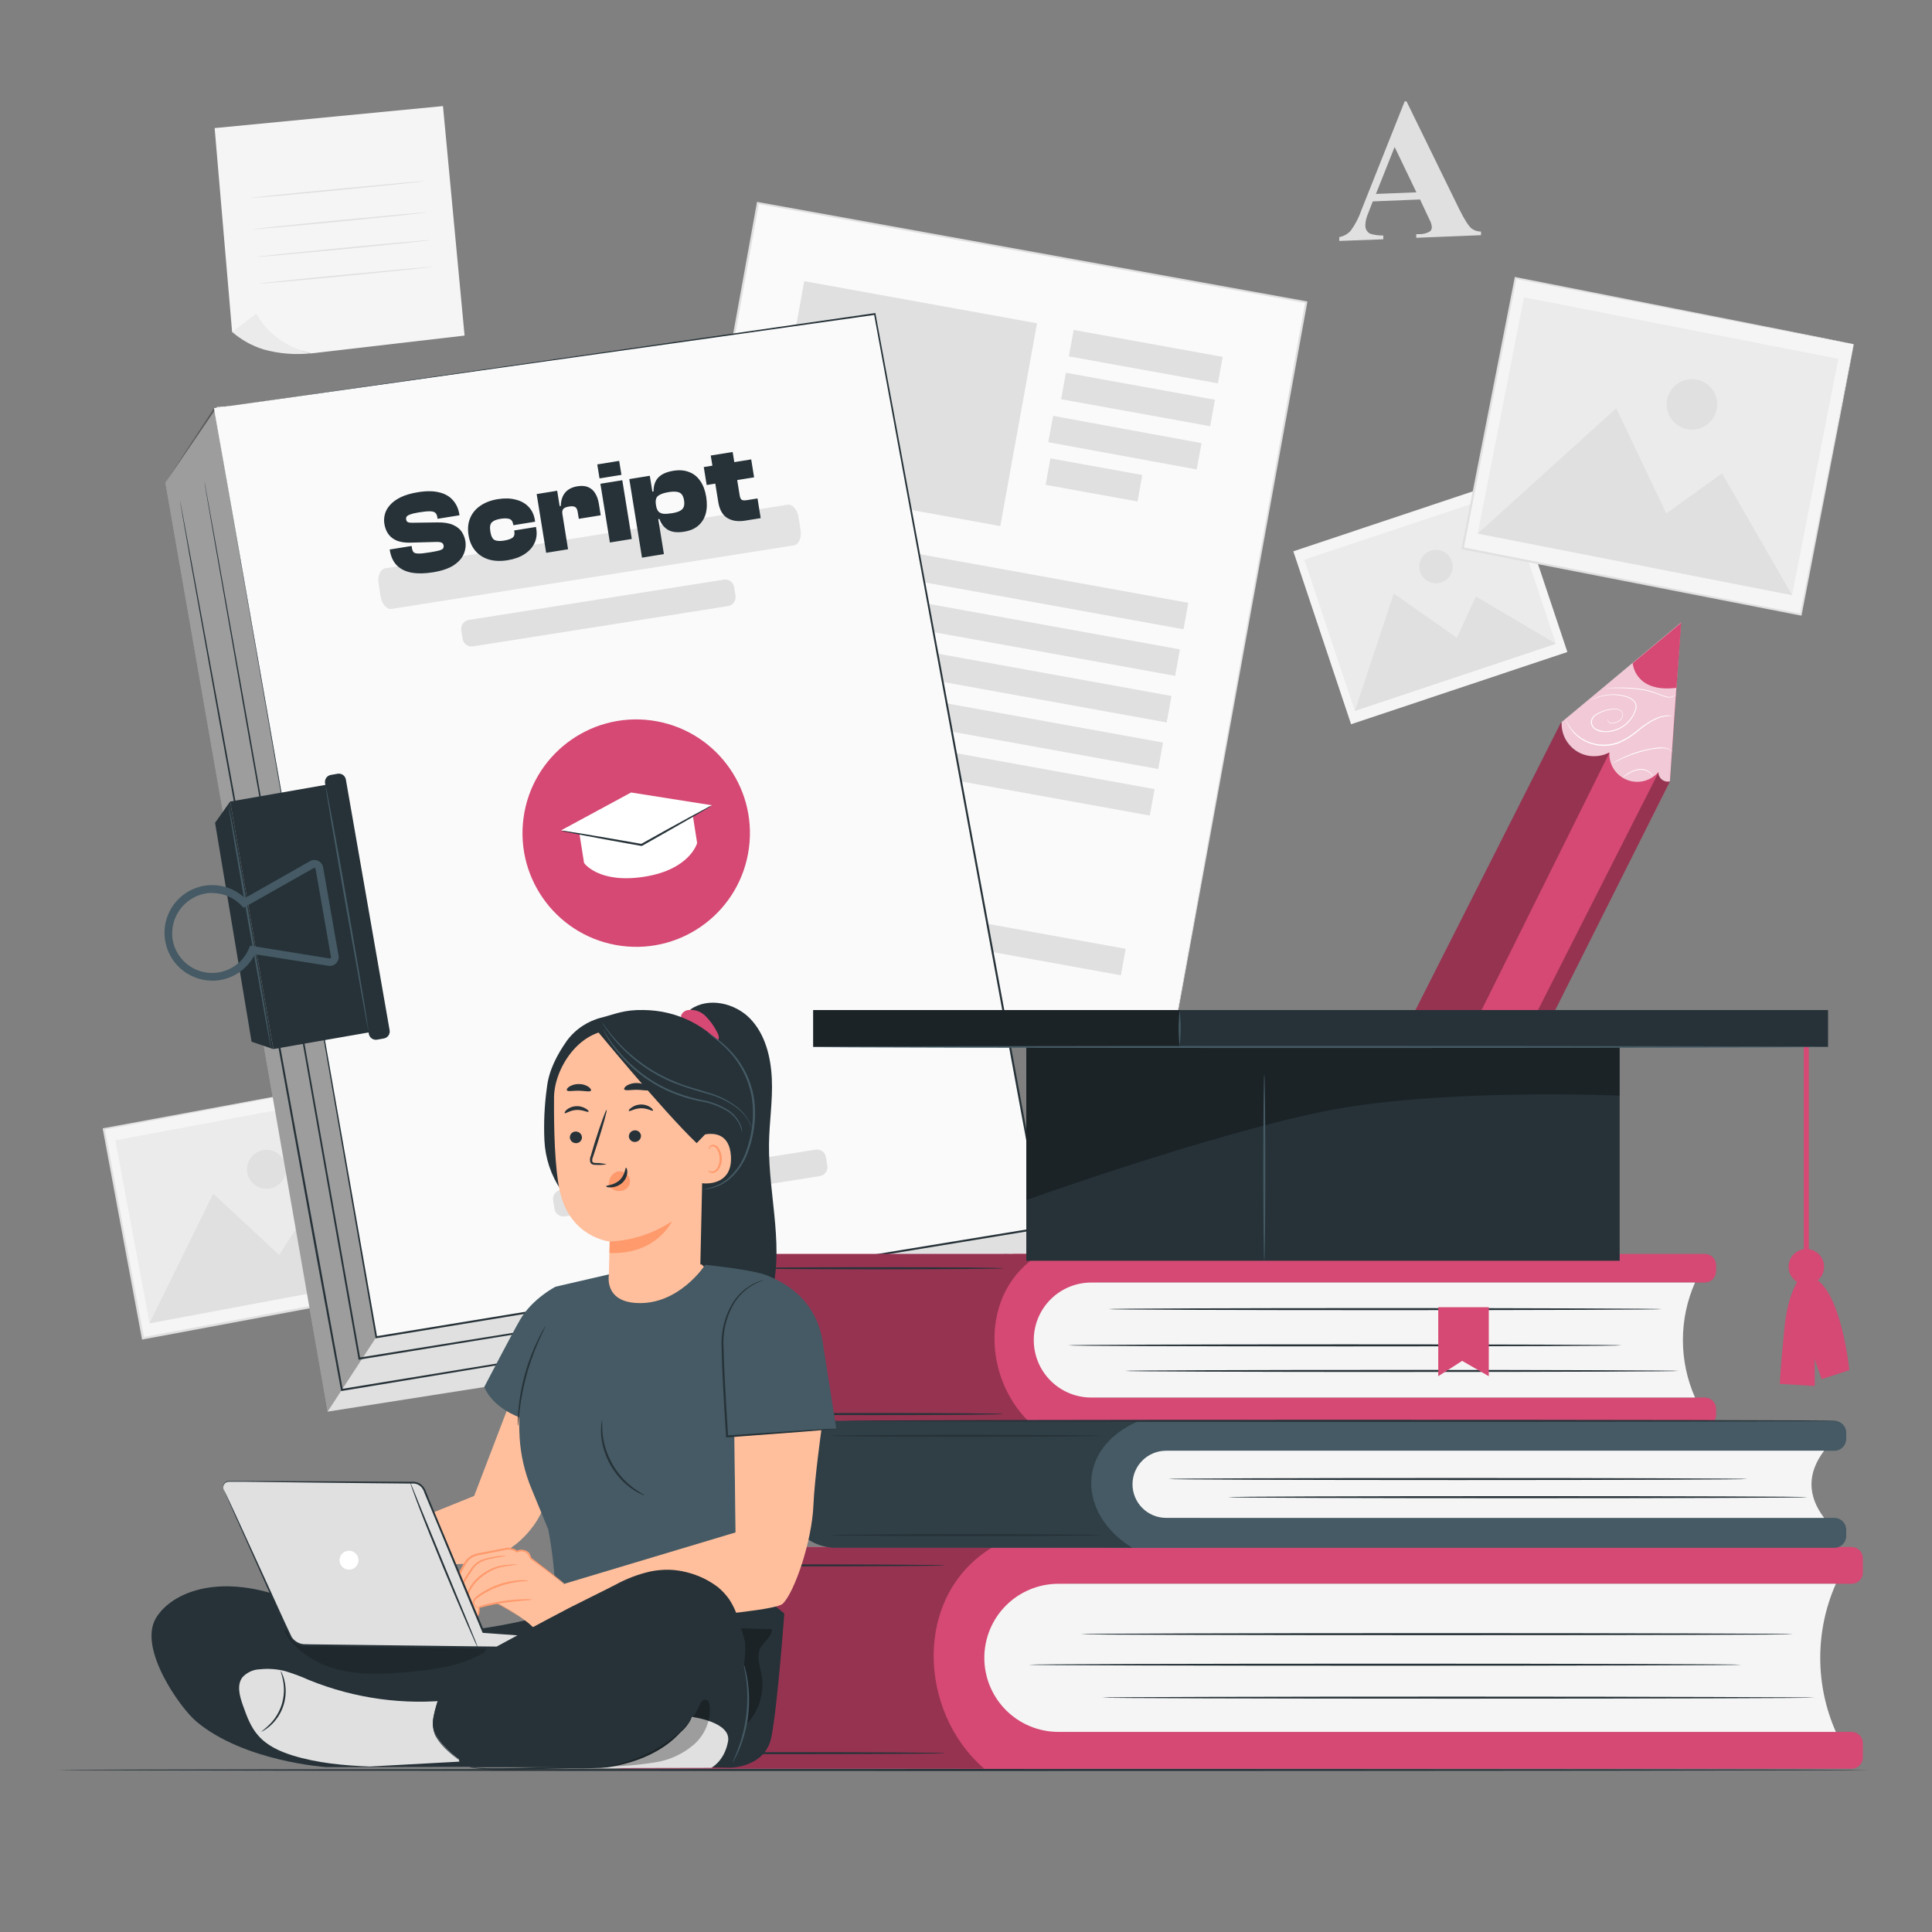 <svg width="241" height="241" viewBox="0 0 241 241" fill="none" xmlns="http://www.w3.org/2000/svg">
<rect x="0" y="0" width="241" height="241" fill="#808080" stroke="none"/>
<path d="M45.612 134.699L12.953 140.811L17.84 166.921L50.498 160.809L45.612 134.699Z" fill="#F5F5F5"/>
<path d="M45.62 134.707L45.462 134.745L44.982 134.837L43.21 135.182L36.524 136.464L12.98 140.928L13.071 140.793C14.511 148.565 16.201 157.473 17.972 166.901L17.823 166.795L50.463 160.709L50.382 160.833C48.942 152.971 47.732 146.457 46.892 141.893C46.479 139.613 46.153 137.822 45.932 136.613C45.822 136.003 45.74 135.537 45.682 135.211C45.625 134.885 45.601 134.731 45.601 134.731C45.601 134.731 45.639 134.885 45.697 135.211L45.97 136.589C46.206 137.813 46.546 139.593 46.983 141.869C47.852 146.443 49.09 152.976 50.588 160.857L50.612 160.958L50.506 160.982L17.847 167.078L17.722 167.102L17.698 166.973C15.942 157.545 14.276 148.637 12.826 140.861V140.75L12.942 140.726L36.577 136.358L43.244 135.139L45.006 134.822L45.452 134.745L45.62 134.707Z" fill="#E0E0E0"/>
<path d="M44.75 136.56L14.384 142.243L18.655 165.064L49.021 159.381L44.75 136.56Z" fill="#EBEBEB"/>
<path d="M18.644 165.072L26.598 148.901L34.825 156.547L38.396 150.97L49.009 159.394L18.644 165.072Z" fill="#E0E0E0"/>
<path d="M35.631 145.416C35.72 145.889 35.666 146.378 35.477 146.82C35.288 147.263 34.972 147.639 34.569 147.902C34.166 148.165 33.694 148.303 33.212 148.297C32.731 148.292 32.262 148.144 31.865 147.872C31.468 147.601 31.16 147.217 30.981 146.771C30.802 146.324 30.759 145.834 30.858 145.363C30.957 144.892 31.193 144.461 31.537 144.125C31.881 143.788 32.317 143.561 32.79 143.472C33.104 143.413 33.427 143.416 33.74 143.482C34.053 143.548 34.349 143.675 34.613 143.855C34.877 144.036 35.103 144.267 35.278 144.534C35.452 144.802 35.572 145.102 35.631 145.416Z" fill="#E0E0E0"/>
<path d="M94.543 25.309L77.823 117.682L146.215 130.061L162.936 37.689L94.543 25.309Z" fill="#FAFAFA"/>
<path d="M146.214 130.065C146.214 130.065 146.238 129.912 146.286 129.624L146.516 128.323C146.718 127.181 147.02 125.491 147.409 123.297C148.201 118.901 149.353 112.478 150.812 104.347L162.812 37.675L162.908 37.809L94.532 25.44L94.681 25.334C88.441 59.793 82.647 91.713 77.933 117.701L77.852 117.581L127.546 126.633L141.337 129.158L144.966 129.83C145.786 129.979 146.214 130.065 146.214 130.065L144.985 129.854L141.37 129.211L127.58 126.758L77.804 117.801H77.703V117.701C82.402 91.704 88.177 59.784 94.407 25.325V25.2H94.537L162.956 37.579L163.071 37.603V37.713C158.094 65.073 153.889 88.176 150.932 104.433L147.476 123.345C147.073 125.529 146.766 127.185 146.554 128.347C146.449 128.909 146.372 129.336 146.319 129.629L146.214 130.065Z" fill="#E0E0E0"/>
<path d="M129.359 40.327L100.32 35.071L95.741 60.368L124.78 65.625L129.359 40.327Z" fill="#E0E0E0"/>
<path d="M152.519 44.519L133.929 41.154L133.331 44.456L151.922 47.821L152.519 44.519Z" fill="#E0E0E0"/>
<path d="M148.233 75.194L95.172 65.59L94.574 68.891L147.635 78.496L148.233 75.194Z" fill="#E0E0E0"/>
<path d="M147.185 81.005L94.124 71.401L93.527 74.702L146.588 84.307L147.185 81.005Z" fill="#E0E0E0"/>
<path d="M146.134 86.817L93.073 77.212L92.476 80.513L145.537 90.118L146.134 86.817Z" fill="#E0E0E0"/>
<path d="M145.077 92.627L92.016 83.022L91.419 86.324L144.48 95.929L145.077 92.627Z" fill="#E0E0E0"/>
<path d="M144.026 98.433L90.965 88.829L90.368 92.13L143.428 101.735L144.026 98.433Z" fill="#E0E0E0"/>
<path d="M140.42 118.357L87.359 108.753L86.762 112.054L139.823 121.659L140.42 118.357Z" fill="#E0E0E0"/>
<path d="M119.045 99.915L89.917 94.642L89.319 97.944L118.448 103.216L119.045 99.915Z" fill="#E0E0E0"/>
<path d="M151.555 49.864L132.964 46.498L132.366 49.8L150.957 53.165L151.555 49.864Z" fill="#E0E0E0"/>
<path d="M149.883 55.275L131.368 51.874L130.764 55.163L149.279 58.563L149.883 55.275Z" fill="#E0E0E0"/>
<path d="M142.492 59.253L131.029 57.178L130.431 60.48L141.894 62.555L142.492 59.253Z" fill="#E0E0E0"/>
<path d="M177.14 24.883L171.241 25.123L170.602 26.774C170.42 27.204 170.322 27.666 170.314 28.133C170.309 28.339 170.36 28.543 170.464 28.722C170.567 28.901 170.718 29.048 170.9 29.145C171.433 29.316 171.992 29.392 172.551 29.371V29.851L167.06 30.053V29.573C167.618 29.476 168.126 29.192 168.5 28.766C169.068 27.979 169.516 27.112 169.83 26.194L175.22 12.648H175.455L182.026 26.088C182.666 27.368 183.172 28.168 183.543 28.488C183.887 28.752 184.31 28.893 184.743 28.886V29.337L176.665 29.664V29.208H177.001C177.474 29.23 177.943 29.117 178.354 28.881C178.442 28.815 178.511 28.727 178.554 28.626C178.598 28.525 178.615 28.415 178.604 28.305C178.596 28.151 178.566 27.999 178.513 27.854C178.513 27.782 178.354 27.475 178.105 26.947L177.14 24.883ZM176.684 23.99L173.967 18.336L171.634 24.192L176.684 23.99Z" fill="#E0E0E0"/>
<path d="M188.311 59.76L161.331 68.772L168.536 90.343L195.516 81.331L188.311 59.76Z" fill="#F5F5F5"/>
<path d="M187.791 61.441L162.71 69.818L169.007 88.671L194.088 80.294L187.791 61.441Z" fill="#EBEBEB"/>
<path d="M169.009 88.68L173.857 74.035L181.729 79.555L184.1 74.405L194.089 80.304L169.009 88.68Z" fill="#E0E0E0"/>
<path d="M181.105 70.017C181.235 70.408 181.247 70.829 181.139 71.227C181.03 71.624 180.806 71.981 180.495 72.251C180.184 72.521 179.8 72.693 179.391 72.745C178.983 72.797 178.568 72.726 178.199 72.542C177.83 72.358 177.524 72.069 177.32 71.711C177.116 71.353 177.022 70.943 177.051 70.532C177.08 70.121 177.23 69.728 177.483 69.402C177.735 69.076 178.079 68.833 178.47 68.702C178.729 68.615 179.003 68.58 179.276 68.599C179.549 68.618 179.815 68.69 180.06 68.812C180.305 68.935 180.523 69.104 180.703 69.311C180.882 69.518 181.019 69.758 181.105 70.017Z" fill="#E0E0E0"/>
<path d="M189.059 34.674L182.456 68.397L224.634 76.657L231.238 42.934L189.059 34.674Z" fill="#F5F5F5"/>
<path d="M231.246 42.936L231.039 42.902L230.444 42.797L228.15 42.36L219.51 40.699L189.044 34.79L189.178 34.699C187.215 44.736 184.969 56.241 182.588 68.419L182.487 68.265L224.66 76.555L224.535 76.637C226.546 66.489 228.212 58.075 229.378 52.195C229.969 49.253 230.43 46.944 230.746 45.365C230.905 44.577 231.025 43.977 231.111 43.56C231.198 43.142 231.246 42.936 231.246 42.936C231.246 42.936 231.212 43.142 231.135 43.545C231.058 43.949 230.948 44.553 230.799 45.331C230.497 46.905 230.055 49.209 229.494 52.147C228.351 58.051 226.714 66.494 224.746 76.68L224.722 76.785H224.622L182.42 68.525L182.295 68.501L182.319 68.376C184.719 56.203 186.97 44.697 188.938 34.661L188.962 34.545L189.073 34.569L219.606 40.598L228.207 42.317L230.478 42.797L231.054 42.917L231.246 42.936Z" fill="#E0E0E0"/>
<path d="M190.103 37.083L184.331 66.557L223.546 74.237L229.318 44.763L190.103 37.083Z" fill="#EBEBEB"/>
<path d="M184.33 66.562L201.615 50.923L207.855 64.046L214.81 59.045L223.546 74.242L184.33 66.562Z" fill="#E0E0E0"/>
<path d="M214.143 51.043C214.024 51.655 213.727 52.217 213.288 52.66C212.85 53.102 212.29 53.404 211.679 53.528C211.069 53.652 210.435 53.592 209.859 53.356C209.282 53.12 208.789 52.718 208.441 52.201C208.093 51.685 207.906 51.077 207.904 50.454C207.901 49.831 208.084 49.221 208.428 48.702C208.772 48.183 209.263 47.777 209.838 47.537C210.412 47.297 211.046 47.232 211.657 47.352C212.063 47.431 212.449 47.589 212.794 47.817C213.138 48.045 213.435 48.339 213.666 48.682C213.897 49.025 214.058 49.41 214.14 49.815C214.222 50.22 214.223 50.638 214.143 51.043Z" fill="#E0E0E0"/>
<path d="M26.775 15.979L28.954 41.409L38.818 44.083L57.951 41.861L55.258 13.233L26.775 15.979Z" fill="#F5F5F5"/>
<path d="M31.964 39.124L28.959 41.409C30.101 42.4 31.437 43.142 32.881 43.589C34.811 44.126 36.827 44.288 38.818 44.069C38.818 44.069 34.263 43.296 31.964 39.124Z" fill="#EBEBEB"/>
<path d="M52.954 22.599C52.954 22.646 48.116 23.151 42.14 23.731C36.164 24.312 31.306 24.744 31.302 24.691C31.297 24.639 36.14 24.125 42.121 23.558C48.102 22.992 52.95 22.536 52.954 22.599Z" fill="#E0E0E0"/>
<path d="M53.237 26.496C53.237 26.544 48.399 27.053 42.423 27.633C36.447 28.214 31.59 28.641 31.585 28.593C31.58 28.545 36.423 28.037 42.404 27.456C48.385 26.875 53.233 26.438 53.237 26.496Z" fill="#E0E0E0"/>
<path d="M53.694 29.947C53.694 29.995 48.855 30.504 42.879 31.08C36.903 31.656 32.05 32.093 32.046 32.04C32.041 31.987 36.879 31.488 42.86 30.907C48.841 30.326 53.689 29.899 53.694 29.947Z" fill="#E0E0E0"/>
<path d="M53.996 33.283C53.996 33.326 49.158 33.835 43.177 34.416C37.196 34.996 32.348 35.428 32.343 35.376C32.339 35.323 37.182 34.819 43.163 34.243C49.143 33.667 53.991 33.235 53.996 33.283Z" fill="#E0E0E0"/>
<path d="M233.007 220.791C233.007 220.858 182.415 220.916 120.025 220.916C57.634 220.916 7.033 220.858 7.033 220.791C7.033 220.724 57.61 220.661 120.025 220.661C182.439 220.661 233.007 220.719 233.007 220.791Z" fill="#263238"/>
<path d="M20.631 60.206L40.868 176.088L126.202 162.691L130.158 153.134L107.07 45.984L27.082 50.755L20.631 60.206Z" fill="#E0E0E0"/>
<path opacity="0.3" d="M40.868 176.088L46.93 166.8L26.694 50.914L20.631 60.206L40.868 176.088Z" fill="black"/>
<path d="M26.694 50.914L46.93 166.8L130.158 153.135L109.129 39.159L26.694 50.914Z" fill="#FAFAFA"/>
<path d="M26.694 50.919L109.114 39.062H109.215V39.158C115.114 70.987 122.42 110.438 130.282 153.11L130.306 153.24L130.177 153.264L128.804 153.49L46.95 166.93H46.834V166.815C34.93 98.371 26.871 51.936 26.694 50.919C26.871 51.941 35.026 98.357 47.046 166.781L46.911 166.69L128.761 153.25L130.134 153.024L130.028 153.173C122.166 110.496 114.898 71.045 109.028 39.192L109.143 39.274L26.694 50.919Z" fill="#263238"/>
<path d="M93.423 105.794C94.455 98.029 88.996 90.897 81.231 89.865C73.466 88.834 66.334 94.292 65.302 102.057C64.27 109.823 69.729 116.954 77.494 117.986C85.259 119.018 92.391 113.56 93.423 105.794Z" fill="#D54974"/>
<path d="M72.855 107.645L72.212 103.56L86.358 101.318L86.962 105.158C86.962 105.158 86.098 108.461 80.377 109.363C74.655 110.266 72.855 107.645 72.855 107.645Z" fill="white"/>
<path d="M69.98 103.584L80.074 105.379L88.83 100.454L78.721 98.856L69.98 103.584Z" fill="white"/>
<path d="M90.288 72.305L58.479 77.331C57.864 77.428 57.444 78.006 57.541 78.621L57.711 79.693C57.808 80.308 58.386 80.728 59.001 80.631L90.809 75.605C91.425 75.507 91.845 74.93 91.748 74.314L91.578 73.243C91.481 72.627 90.903 72.207 90.288 72.305Z" fill="#E0E0E0"/>
<path d="M101.745 143.407L69.936 148.434C69.321 148.531 68.901 149.109 68.998 149.724L69.168 150.796C69.265 151.411 69.843 151.831 70.458 151.734L102.266 146.707C102.882 146.61 103.302 146.032 103.204 145.417L103.035 144.345C102.938 143.73 102.36 143.31 101.745 143.407Z" fill="#E0E0E0"/>
<path d="M125.871 156.355L125.468 156.432L124.278 156.639L119.674 157.407L102.582 160.21L44.838 169.594L44.713 169.618V169.493C43.907 164.909 43.057 160.109 42.193 155.218C37.547 128.938 33.361 105.159 30.332 87.931C28.83 79.32 27.615 72.355 26.77 67.536C26.358 65.136 26.036 63.259 25.811 61.987C25.705 61.354 25.623 60.874 25.566 60.547C25.508 60.221 25.494 60.067 25.494 60.067C25.494 60.067 25.532 60.235 25.595 60.547C25.657 60.859 25.743 61.359 25.858 61.987C26.089 63.259 26.425 65.127 26.862 67.527C27.721 72.327 28.964 79.306 30.5 87.907C33.548 105.13 37.763 128.909 42.414 155.184C43.278 160.071 44.123 164.875 44.934 169.459L44.785 169.354L102.548 160.051L119.65 157.325L124.258 156.6L125.454 156.418L125.871 156.355Z" fill="#263238"/>
<path d="M119.54 160.714L119.161 160.79L118.038 160.987L113.689 161.726L97.522 164.424L42.658 173.506H42.534V173.386L39.38 156.264C34.681 130.344 30.428 106.896 27.346 89.914C25.82 81.427 24.582 74.554 23.727 69.802C23.31 67.43 22.978 65.587 22.767 64.33C22.662 63.711 22.575 63.235 22.522 62.89C22.47 62.544 22.446 62.41 22.446 62.41C22.446 62.41 22.484 62.568 22.546 62.89L22.82 64.33C23.05 65.582 23.396 67.421 23.838 69.787L27.534 89.885C30.634 106.867 34.916 130.315 39.644 156.221C40.71 162.091 41.756 167.837 42.759 173.362L42.615 173.261L97.484 164.266L113.66 161.64L118.014 160.944L119.142 160.771L119.54 160.714Z" fill="#263238"/>
<path d="M28.705 99.989L26.828 102.638L31.383 129.946L34.095 130.867L28.705 99.989Z" fill="#263238"/>
<path d="M41.703 97.715L28.709 99.985L34.103 130.861L47.097 128.591L41.703 97.715Z" fill="#263238"/>
<path d="M42.117 96.517L41.27 96.665C40.787 96.749 40.464 97.21 40.548 97.693L46.006 128.967C46.091 129.45 46.551 129.774 47.034 129.689L47.88 129.541C48.363 129.457 48.687 128.997 48.602 128.514L43.144 97.24C43.06 96.757 42.6 96.433 42.117 96.517Z" fill="#263238"/>
<path d="M26.458 122.328C25.019 122.322 23.63 121.796 22.548 120.845C21.466 119.895 20.765 118.586 20.574 117.159C20.409 115.939 20.625 114.699 21.194 113.608C21.763 112.517 22.656 111.629 23.75 111.067C24.844 110.504 26.086 110.294 27.304 110.466C28.522 110.638 29.657 111.184 30.553 112.027L38.665 107.419C38.82 107.331 38.994 107.282 39.173 107.275C39.351 107.269 39.528 107.305 39.69 107.381C39.851 107.457 39.992 107.571 40.1 107.713C40.208 107.855 40.281 108.021 40.311 108.197L42.231 119.184C42.263 119.359 42.252 119.539 42.2 119.709C42.147 119.878 42.055 120.033 41.93 120.16C41.805 120.286 41.652 120.381 41.483 120.436C41.314 120.491 41.135 120.504 40.959 120.475L31.801 119.035C31.305 120.028 30.543 120.862 29.599 121.446C28.655 122.029 27.568 122.338 26.458 122.338V122.328ZM26.458 111.379C26.217 111.378 25.977 111.395 25.738 111.432C24.447 111.642 23.287 112.342 22.499 113.387C21.711 114.431 21.357 115.739 21.51 117.039C21.655 118.125 22.154 119.134 22.93 119.908C23.705 120.683 24.714 121.181 25.801 121.325C26.888 121.469 27.992 121.252 28.942 120.706C29.893 120.16 30.638 119.317 31.062 118.306L31.206 117.96L41.113 119.559C41.136 119.564 41.161 119.562 41.184 119.555C41.206 119.547 41.227 119.533 41.242 119.515C41.259 119.499 41.272 119.478 41.28 119.456C41.287 119.433 41.289 119.409 41.286 119.386L39.366 108.394C39.361 108.37 39.351 108.347 39.336 108.328C39.321 108.309 39.301 108.294 39.279 108.283C39.258 108.272 39.234 108.267 39.21 108.267C39.185 108.267 39.162 108.272 39.14 108.283L30.38 113.237L30.121 112.963C29.651 112.468 29.086 112.073 28.459 111.804C27.831 111.535 27.155 111.397 26.473 111.399L26.458 111.379Z" fill="#455A64"/>
<path d="M45.947 128.558C45.915 128.458 45.892 128.355 45.879 128.251C45.836 128.021 45.783 127.728 45.711 127.368C45.567 126.566 45.366 125.448 45.116 124.104C44.636 121.325 43.945 117.533 43.196 113.342C42.447 109.152 41.809 105.35 41.329 102.561C41.103 101.208 40.921 100.099 40.791 99.293C40.734 98.928 40.691 98.63 40.657 98.4C40.634 98.297 40.625 98.193 40.628 98.088C40.661 98.187 40.686 98.288 40.705 98.39C40.753 98.621 40.815 98.913 40.887 99.273C41.041 100.075 41.252 101.193 41.507 102.533C42.02 105.283 42.706 109.089 43.426 113.294C44.147 117.499 44.819 121.315 45.27 124.075C45.5 125.457 45.673 126.576 45.788 127.349C45.841 127.737 45.889 128.035 45.908 128.246C45.934 128.348 45.947 128.453 45.947 128.558Z" fill="#455A64"/>
<path d="M33.836 130.973C33.807 130.87 33.785 130.766 33.769 130.661C33.725 130.435 33.673 130.142 33.605 129.778C33.457 128.976 33.255 127.858 33.005 126.518C32.526 123.734 31.834 119.942 31.085 115.752C30.337 111.562 29.703 107.76 29.218 104.976C28.993 103.618 28.81 102.509 28.681 101.707C28.623 101.338 28.58 101.045 28.546 100.814C28.524 100.71 28.514 100.604 28.517 100.498C28.554 100.597 28.581 100.7 28.599 100.805C28.642 101.035 28.705 101.328 28.777 101.688C28.93 102.49 29.142 103.608 29.396 104.942C29.91 107.698 30.596 111.499 31.316 115.709C32.036 119.918 32.708 123.725 33.164 126.485C33.389 127.867 33.567 128.986 33.678 129.763C33.73 130.152 33.778 130.45 33.797 130.656C33.823 130.76 33.836 130.866 33.836 130.973Z" fill="#455A64"/>
<path d="M88.82 100.455C88.611 100.614 88.389 100.757 88.158 100.882L86.305 101.971C84.731 102.883 82.546 104.127 80.127 105.49L80.084 105.514H80.041H79.94C77.18 105.034 74.66 104.554 72.884 104.223L70.748 103.805C70.484 103.764 70.223 103.7 69.971 103.613C70.238 103.625 70.504 103.655 70.767 103.704L72.913 104.045C74.727 104.343 77.233 104.775 79.988 105.264H80.084H79.998C82.422 103.906 84.62 102.687 86.238 101.813L88.134 100.795C88.351 100.661 88.581 100.547 88.82 100.455Z" fill="#263238"/>
<path d="M98.223 62.962L48.066 70.888C47.451 70.985 47.073 71.83 47.222 72.774L47.482 74.419C47.632 75.363 48.251 76.05 48.867 75.953L99.023 68.027C99.639 67.93 100.017 67.085 99.868 66.141L99.608 64.496C99.458 63.551 98.838 62.864 98.223 62.962Z" fill="#E0E0E0" fill-opacity="0.9"/>
<path d="M53.995 71.391C53.007 71.55 52.134 71.567 51.378 71.441C50.62 71.305 50.005 71.011 49.535 70.56C49.063 70.1 48.76 69.457 48.627 68.633L48.613 68.546L51.346 68.105L51.395 68.41C51.429 68.623 51.501 68.786 51.608 68.897C51.724 68.998 51.931 69.049 52.23 69.051C52.528 69.052 52.983 69.004 53.593 68.905C54.146 68.816 54.55 68.735 54.807 68.664C55.063 68.583 55.218 68.498 55.273 68.41C55.337 68.31 55.357 68.187 55.333 68.042C55.305 67.867 55.216 67.748 55.066 67.682C54.926 67.615 54.654 67.59 54.248 67.606L51.13 67.692C50.515 67.702 49.985 67.623 49.54 67.457C49.094 67.28 48.738 67.014 48.472 66.66C48.206 66.305 48.03 65.866 47.946 65.343C47.883 64.955 47.904 64.559 48.007 64.154C48.111 63.749 48.323 63.367 48.642 63.007C48.961 62.638 49.405 62.312 49.976 62.031C50.547 61.75 51.274 61.538 52.156 61.395C53.193 61.228 54.069 61.235 54.785 61.418C55.509 61.589 56.078 61.915 56.494 62.395C56.918 62.863 57.189 63.461 57.306 64.188L57.32 64.275L54.587 64.717L54.552 64.499C54.514 64.266 54.431 64.091 54.303 63.972C54.184 63.852 53.965 63.788 53.645 63.78C53.335 63.77 52.875 63.815 52.264 63.914C51.799 63.989 51.45 64.07 51.215 64.158C50.979 64.236 50.82 64.326 50.737 64.429C50.664 64.53 50.639 64.654 50.662 64.799C50.678 64.896 50.712 64.98 50.763 65.051C50.822 65.111 50.904 65.153 51.007 65.176C51.12 65.198 51.266 65.209 51.445 65.21L54.57 65.167C55.384 65.155 56.032 65.259 56.515 65.479C56.997 65.69 57.356 65.975 57.593 66.334C57.83 66.694 57.983 67.082 58.05 67.498C58.139 68.051 58.068 68.594 57.836 69.129C57.612 69.653 57.191 70.118 56.57 70.527C55.949 70.926 55.09 71.214 53.995 71.391ZM63.322 69.883C62.46 70.023 61.684 69.994 60.996 69.797C60.306 69.59 59.741 69.229 59.299 68.714C58.858 68.198 58.574 67.548 58.447 66.763C58.319 65.968 58.383 65.262 58.642 64.643C58.898 64.015 59.322 63.499 59.913 63.095C60.502 62.682 61.228 62.405 62.091 62.266C62.925 62.131 63.668 62.15 64.323 62.323C64.985 62.484 65.521 62.781 65.928 63.212C66.346 63.642 66.608 64.186 66.715 64.845L66.752 65.078L64.034 65.517L64.015 65.401C63.954 65.023 63.783 64.797 63.502 64.723C63.232 64.647 62.873 64.645 62.428 64.718C61.924 64.799 61.565 64.946 61.35 65.16C61.135 65.364 61.073 65.752 61.166 66.324C61.256 66.886 61.437 67.234 61.708 67.37C61.977 67.495 62.363 67.517 62.867 67.436C63.313 67.364 63.653 67.254 63.888 67.107C64.131 66.948 64.222 66.68 64.16 66.302L64.139 66.171L66.858 65.732L66.898 65.979C67.003 66.628 66.925 67.223 66.664 67.762C66.413 68.3 65.999 68.755 65.422 69.126C64.856 69.496 64.156 69.749 63.322 69.883ZM70.862 68.516L68.128 68.957L66.944 61.631L69.503 61.217L69.841 63.31L70.027 63.355L70.862 68.516ZM70.154 64.14L69.645 64.222L69.479 63.19L69.958 63.112C69.96 62.694 70.033 62.315 70.177 61.973C70.321 61.632 70.543 61.347 70.845 61.12C71.156 60.89 71.553 60.736 72.038 60.658C72.581 60.571 73.035 60.611 73.4 60.781C73.764 60.941 74.049 61.198 74.256 61.553C74.472 61.906 74.62 62.329 74.7 62.824L74.935 64.277L72.202 64.719L72.063 63.861C72.013 63.551 71.911 63.349 71.757 63.255C71.6 63.151 71.343 63.127 70.984 63.185C70.616 63.245 70.374 63.349 70.259 63.496C70.142 63.635 70.107 63.849 70.154 64.14ZM78.812 67.231L76.079 67.672L74.894 60.346L77.627 59.904L78.812 67.231ZM77.519 59.235L74.786 59.677L74.504 57.932L77.237 57.491L77.519 59.235ZM85.349 66.323C84.486 66.463 83.807 66.384 83.311 66.086C82.814 65.778 82.463 65.328 82.257 64.735L81.836 64.803L81.563 63.117L81.84 63.072C81.894 63.411 82 63.663 82.155 63.826C82.319 63.979 82.537 64.068 82.81 64.094C83.091 64.108 83.435 64.082 83.842 64.016C84.268 63.947 84.596 63.85 84.824 63.723C85.062 63.595 85.218 63.426 85.294 63.215C85.369 63.004 85.381 62.738 85.329 62.418C85.276 62.089 85.181 61.841 85.044 61.674C84.907 61.497 84.705 61.391 84.441 61.354C84.184 61.306 83.843 61.316 83.417 61.385C82.806 61.484 82.364 61.64 82.09 61.853C81.826 62.065 81.737 62.437 81.823 62.97L81.547 63.015L81.073 61.376L81.524 61.303C81.523 60.557 81.722 59.978 82.123 59.565C82.522 59.143 83.148 58.863 84.001 58.725C84.747 58.604 85.402 58.657 85.966 58.885C86.538 59.1 87.001 59.473 87.355 60.003C87.717 60.521 87.963 61.177 88.091 61.972C88.219 62.767 88.199 63.471 88.03 64.085C87.859 64.69 87.547 65.188 87.093 65.579C86.647 65.96 86.066 66.208 85.349 66.323ZM82.817 69.119L80.084 69.561L78.5 59.763L81.059 59.349L81.392 61.414L81.597 61.575L82.817 69.119ZM94.89 64.632L92.971 64.942C92.06 65.09 91.306 64.978 90.709 64.607C90.122 64.234 89.751 63.573 89.598 62.624L88.66 56.823L91.393 56.382L92.267 61.789C92.314 62.08 92.399 62.265 92.521 62.345C92.653 62.423 92.874 62.437 93.184 62.387L94.493 62.175L94.89 64.632ZM94.067 59.544L88.151 60.501L87.789 58.262L93.706 57.306L94.067 59.544Z" fill="#263238"/>
<path d="M96.106 156.418H137.031V177.893H96.106C93.859 177.893 91.704 177.001 90.116 175.412C88.527 173.823 87.634 171.668 87.634 169.421V164.885C87.634 162.638 88.527 160.483 90.116 158.894C91.704 157.306 93.859 156.413 96.106 156.413V156.418Z" fill="#D54974"/>
<path d="M126.332 156.418H212.66C213.033 156.418 213.391 156.566 213.655 156.83C213.918 157.094 214.066 157.451 214.066 157.824V158.578C214.066 158.951 213.918 159.309 213.655 159.572C213.391 159.836 213.033 159.984 212.66 159.984H126.332V156.418Z" fill="#D54974"/>
<path d="M126.332 174.332H212.66C212.845 174.332 213.028 174.368 213.198 174.439C213.369 174.509 213.524 174.613 213.655 174.743C213.785 174.874 213.889 175.029 213.959 175.2C214.03 175.37 214.066 175.553 214.066 175.738V176.492C214.066 176.865 213.918 177.222 213.655 177.486C213.391 177.75 213.033 177.898 212.66 177.898H126.332V174.332Z" fill="#D54974"/>
<path d="M211.441 174.332H136.124C135.182 174.332 134.249 174.146 133.378 173.785C132.508 173.425 131.717 172.896 131.051 172.229C130.385 171.563 129.857 170.772 129.497 169.901C129.137 169.031 128.952 168.098 128.953 167.156C128.953 165.254 129.708 163.43 131.053 162.085C132.398 160.74 134.222 159.984 136.124 159.984H211.441C210.443 162.244 209.927 164.688 209.927 167.158C209.927 169.628 210.443 172.072 211.441 174.332Z" fill="#F5F5F5"/>
<path opacity="0.3" d="M128.953 177.898H96.274C93.983 177.898 91.785 176.988 90.165 175.367C88.545 173.747 87.634 171.549 87.634 169.258V164.991C87.634 162.717 88.537 160.537 90.145 158.929C91.753 157.321 93.933 156.418 96.207 156.418H129.764C121.993 161.132 122.573 172.412 128.953 177.898Z" fill="black"/>
<path d="M202.292 167.822C202.292 167.894 186.831 167.952 167.766 167.952C148.7 167.952 133.239 167.894 133.239 167.822C133.239 167.75 148.695 167.693 167.766 167.693C186.836 167.693 202.292 167.75 202.292 167.822Z" fill="#263238"/>
<path d="M209.396 171.01C209.396 171.082 193.935 171.14 174.87 171.14C155.804 171.14 140.343 171.082 140.343 171.01C140.343 170.938 155.799 170.885 174.87 170.885C193.94 170.885 209.396 170.943 209.396 171.01Z" fill="#263238"/>
<path d="M207.303 163.301C207.303 163.373 191.842 163.431 172.777 163.431C153.711 163.431 138.246 163.373 138.246 163.301C138.246 163.229 153.702 163.171 172.777 163.171C191.852 163.171 207.303 163.239 207.303 163.301Z" fill="#263238"/>
<path d="M125.17 176.391C125.17 176.463 117.932 176.52 109.009 176.52C100.086 176.52 92.847 176.463 92.847 176.391C92.847 176.319 100.081 176.261 109.009 176.261C117.937 176.261 125.17 176.319 125.17 176.391Z" fill="#263238"/>
<path d="M125.17 158.203C125.17 158.275 117.932 158.333 109.009 158.333C100.086 158.333 92.847 158.275 92.847 158.203C92.847 158.131 100.081 158.074 109.009 158.074C117.937 158.074 125.17 158.131 125.17 158.203Z" fill="#263238"/>
<path d="M78.039 192.97H133.186V220.627H78.039C75.792 220.627 73.637 219.735 72.049 218.146C70.46 216.557 69.567 214.402 69.567 212.155V201.442C69.567 199.195 70.46 197.04 72.049 195.451C73.637 193.862 75.792 192.97 78.039 192.97Z" fill="#D54974"/>
<path d="M119.406 192.97H230.972C231.345 192.97 231.703 193.118 231.966 193.382C232.23 193.645 232.378 194.003 232.378 194.376V196.157C232.378 196.53 232.23 196.888 231.966 197.151C231.703 197.415 231.345 197.563 230.972 197.563H119.406V192.97Z" fill="#D54974"/>
<path d="M119.406 216.039H230.972C231.345 216.039 231.703 216.187 231.966 216.451C232.23 216.714 232.378 217.072 232.378 217.445V219.226C232.378 219.599 232.23 219.956 231.966 220.22C231.703 220.484 231.345 220.632 230.972 220.632H119.406V216.039Z" fill="#D54974"/>
<path d="M229.009 216.039H132.02C129.57 216.037 127.221 215.063 125.489 213.331C123.758 211.598 122.785 209.248 122.785 206.799C122.785 205.586 123.024 204.385 123.488 203.265C123.952 202.144 124.632 201.126 125.49 200.268C126.347 199.411 127.365 198.731 128.486 198.266C129.606 197.802 130.807 197.563 132.02 197.563H229.009C227.722 200.473 227.058 203.62 227.058 206.801C227.058 209.983 227.722 213.129 229.009 216.039Z" fill="#F5F5F5"/>
<path opacity="0.3" d="M122.775 220.627H77.929C76.831 220.627 75.744 220.411 74.73 219.991C73.716 219.57 72.794 218.954 72.018 218.178C71.242 217.401 70.626 216.48 70.207 215.465C69.787 214.451 69.571 213.364 69.572 212.266V201.639C69.572 199.347 70.482 197.149 72.103 195.529C73.723 193.909 75.921 192.999 78.212 192.999H123.812C113.814 199.037 114.562 213.567 122.775 220.627Z" fill="black"/>
<path d="M217.225 207.658C217.225 207.73 197.314 207.788 172.762 207.788C148.21 207.788 128.295 207.73 128.295 207.658C128.295 207.586 148.201 207.528 172.762 207.528C197.324 207.528 217.225 207.586 217.225 207.658Z" fill="#263238"/>
<path d="M226.378 211.762C226.378 211.834 206.468 211.892 181.911 211.892C157.354 211.892 137.444 211.834 137.444 211.762C137.444 211.69 157.349 211.637 181.911 211.637C206.473 211.637 226.378 211.719 226.378 211.762Z" fill="#263238"/>
<path d="M223.7 203.847C223.7 203.919 203.794 203.976 179.237 203.976C154.681 203.976 134.77 203.919 134.77 203.847C134.77 203.775 154.676 203.717 179.237 203.717C203.799 203.717 223.7 203.775 223.7 203.847Z" fill="#263238"/>
<path d="M117.903 218.688C117.903 218.76 108.586 218.818 97.09 218.818C85.594 218.818 76.278 218.76 76.278 218.688C76.278 218.616 85.594 218.563 97.09 218.563C108.586 218.563 117.903 218.621 117.903 218.688Z" fill="#263238"/>
<path d="M117.903 195.269C117.903 195.336 108.586 195.394 97.09 195.394C85.594 195.394 76.278 195.336 76.278 195.269C76.278 195.202 85.594 195.14 97.09 195.14C108.586 195.14 117.903 195.197 117.903 195.269Z" fill="#263238"/>
<path d="M104.266 177.235H149.703V193.075H104.266C102.611 193.075 101.024 192.418 99.854 191.248C98.684 190.077 98.026 188.49 98.026 186.835V183.475C98.026 181.82 98.684 180.233 99.854 179.063C101.024 177.893 102.611 177.235 104.266 177.235Z" fill="#455A64"/>
<path d="M138.51 177.235H228.826C229.217 177.235 229.592 177.391 229.868 177.667C230.145 177.943 230.3 178.318 230.3 178.709V179.496C230.3 179.887 230.145 180.262 229.868 180.538C229.592 180.815 229.217 180.97 228.826 180.97H138.51V177.24V177.235Z" fill="#455A64"/>
<path d="M138.51 189.341H228.826C229.217 189.341 229.592 189.497 229.868 189.773C230.145 190.049 230.3 190.424 230.3 190.815V191.602C230.3 191.993 230.145 192.368 229.868 192.644C229.592 192.92 229.217 193.076 228.826 193.076H138.51V189.346V189.341Z" fill="#455A64"/>
<path d="M227.54 189.341H145.46C144.349 189.341 143.284 188.9 142.499 188.115C141.713 187.33 141.271 186.266 141.27 185.155C141.27 184.044 141.711 182.978 142.497 182.192C143.283 181.406 144.349 180.965 145.46 180.965H227.54C225.441 183.758 225.441 186.55 227.54 189.341Z" fill="#F5F5F5"/>
<path opacity="0.3" d="M141.246 193.071H104.286C103.46 193.071 102.643 192.908 101.88 192.592C101.117 192.276 100.425 191.813 99.841 191.229C99.257 190.645 98.795 189.951 98.479 189.189C98.164 188.426 98.002 187.608 98.002 186.783V183.653C98.002 182.81 98.167 181.976 98.489 181.197C98.811 180.419 99.284 179.711 99.879 179.115C100.475 178.519 101.182 178.047 101.96 177.724C102.738 177.401 103.573 177.235 104.415 177.235H142.1C133.964 180.711 134.574 189.029 141.246 193.071Z" fill="black"/>
<path d="M217.983 184.493C217.983 184.565 201.807 184.623 181.858 184.623C161.91 184.623 145.734 184.565 145.734 184.493C145.734 184.421 161.905 184.368 181.858 184.368C201.812 184.368 217.983 184.426 217.983 184.493Z" fill="#263238"/>
<path d="M225.418 186.759C225.418 186.831 209.242 186.888 189.294 186.888C169.345 186.888 153.169 186.831 153.169 186.759C153.169 186.687 169.34 186.629 189.294 186.629C209.247 186.629 225.418 186.677 225.418 186.759Z" fill="#263238"/>
<path d="M137.3 191.496C137.3 191.568 129.73 191.626 120.39 191.626C111.049 191.626 103.479 191.568 103.479 191.496C103.479 191.424 111.049 191.367 120.39 191.367C129.73 191.367 137.3 191.424 137.3 191.496Z" fill="#263238"/>
<path d="M137.3 179.103C137.3 179.175 129.73 179.228 120.39 179.228C111.049 179.228 103.479 179.175 103.479 179.103C103.479 179.031 111.049 178.973 120.39 178.973C129.73 178.973 137.3 179.031 137.3 179.103Z" fill="#263238"/>
<path d="M229.22 177.236C229.22 177.308 201.442 177.365 167.189 177.365C132.937 177.365 105.14 177.308 105.14 177.236C105.14 177.164 132.908 177.106 167.175 177.106C201.442 177.106 229.22 177.159 229.22 177.236Z" fill="#263238"/>
<path d="M179.41 163.066V171.668L182.391 169.757L185.713 171.668V163.066H179.41Z" fill="#D54974"/>
<path d="M209.703 77.688L194.694 90.192L171.865 135.293L186.097 141.725L208.302 97.493L209.703 77.688Z" fill="#D54974"/>
<g opacity="0.7">
<path d="M208.302 97.479C208.128 97.522 207.946 97.524 207.771 97.485C207.596 97.446 207.433 97.368 207.293 97.255C207.154 97.143 207.042 96.999 206.968 96.837C206.893 96.674 206.856 96.496 206.862 96.317C206.388 96.868 205.754 97.257 205.048 97.429C204.342 97.601 203.6 97.547 202.926 97.275C202.252 97.004 201.68 96.527 201.291 95.914C200.902 95.3 200.715 94.58 200.756 93.855C200.124 94.195 199.412 94.361 198.694 94.336C197.976 94.311 197.278 94.096 196.67 93.712C196.063 93.328 195.569 92.789 195.239 92.151C194.908 91.513 194.753 90.799 194.79 90.082L209.67 77.674L208.302 97.479Z" fill="white"/>
</g>
<path d="M203.665 82.718C203.665 82.718 203.895 86.453 209.127 85.8L209.703 77.688L203.665 82.718Z" fill="#D54974"/>
<path opacity="0.3" d="M200.775 93.869L178.767 138.168L171.865 135.288L194.694 90.168L194.809 90.072C194.775 90.674 194.88 91.275 195.116 91.829C195.431 92.557 195.943 93.182 196.594 93.634C197.394 94.18 198.364 94.417 199.326 94.301C199.831 94.247 200.322 94.1 200.775 93.869Z" fill="black"/>
<path opacity="0.3" d="M206.9 96.332L184.292 140.9L186.116 141.725L208.302 97.479C208.001 97.534 207.69 97.474 207.43 97.313C207.17 97.151 206.98 96.899 206.895 96.605C206.888 96.514 206.889 96.422 206.9 96.332Z" fill="black"/>
<path d="M200.66 89.568C200.613 89.623 200.586 89.693 200.583 89.765C200.584 89.87 200.624 89.971 200.695 90.048C200.766 90.125 200.863 90.173 200.967 90.183C201.308 90.198 201.644 90.103 201.927 89.914C202.106 89.809 202.249 89.651 202.335 89.463C202.383 89.36 202.404 89.248 202.396 89.135C202.389 89.023 202.353 88.914 202.292 88.819C202.213 88.721 202.114 88.641 202.001 88.584C201.889 88.527 201.765 88.494 201.639 88.488C201.362 88.464 201.082 88.48 200.809 88.536C200.198 88.638 199.614 88.865 199.095 89.203C198.957 89.289 198.838 89.403 198.747 89.537C198.656 89.672 198.594 89.825 198.567 89.986C198.56 90.154 198.594 90.321 198.667 90.472C198.74 90.624 198.849 90.755 198.985 90.855C199.3 91.036 199.649 91.152 200.01 91.197C200.371 91.241 200.737 91.213 201.087 91.114C201.782 90.968 202.423 90.633 202.94 90.147C203.457 89.662 203.831 89.043 204.02 88.359C204.052 88.207 204.049 88.051 204.011 87.901C203.973 87.751 203.9 87.612 203.799 87.495C203.596 87.277 203.342 87.112 203.06 87.015C202.553 86.829 202.02 86.722 201.481 86.698C200.694 86.656 199.907 86.774 199.167 87.043C198.908 87.139 198.687 87.231 198.577 87.293C198.466 87.355 198.375 87.389 198.375 87.389C198.621 87.233 198.881 87.103 199.153 87C199.895 86.716 200.687 86.587 201.481 86.621C202.031 86.639 202.575 86.743 203.094 86.928C203.39 87.03 203.657 87.203 203.871 87.432C203.984 87.562 204.066 87.716 204.109 87.883C204.152 88.049 204.156 88.224 204.121 88.392C203.873 89.283 203.325 90.061 202.569 90.594C201.813 91.126 200.896 91.381 199.974 91.315C199.596 91.296 199.231 91.169 198.922 90.951C198.768 90.844 198.643 90.7 198.559 90.532C198.475 90.364 198.435 90.178 198.442 89.991C198.472 89.815 198.539 89.648 198.638 89.501C198.737 89.354 198.867 89.229 199.018 89.136C199.551 88.791 200.149 88.561 200.775 88.459C201.058 88.406 201.348 88.393 201.634 88.421C201.771 88.429 201.904 88.466 202.025 88.53C202.146 88.594 202.251 88.683 202.335 88.791C202.402 88.897 202.44 89.018 202.448 89.143C202.455 89.268 202.432 89.392 202.378 89.506C202.285 89.707 202.133 89.874 201.942 89.986C201.65 90.174 201.304 90.263 200.958 90.24C200.845 90.229 200.741 90.176 200.666 90.092C200.591 90.007 200.551 89.897 200.554 89.784C200.578 89.607 200.66 89.563 200.66 89.568Z" fill="white"/>
<path d="M208.714 89.319C208.714 89.319 208.494 89.285 208.1 89.319C207.539 89.356 206.991 89.502 206.487 89.751C205.746 90.131 205.05 90.595 204.414 91.133C203.639 91.815 202.757 92.363 201.802 92.756C200.818 93.094 199.756 93.134 198.75 92.871C197.93 92.654 197.176 92.239 196.556 91.661C196.136 91.263 195.787 90.795 195.524 90.279C195.424 90.098 195.341 89.908 195.274 89.712C195.302 89.757 195.326 89.803 195.346 89.852C195.39 89.948 195.462 90.087 195.558 90.26C195.839 90.745 196.193 91.184 196.609 91.56C197.225 92.121 197.968 92.523 198.774 92.732C199.763 92.98 200.803 92.937 201.769 92.607C202.711 92.22 203.583 91.681 204.351 91.013C204.994 90.472 205.7 90.011 206.454 89.64C206.966 89.391 207.526 89.252 208.095 89.232C208.304 89.235 208.513 89.264 208.714 89.319Z" fill="white"/>
<path d="M208.628 93.816C208.353 93.537 207.987 93.367 207.596 93.336C206.647 93.328 205.703 93.467 204.798 93.749C203.88 93.997 202.986 94.328 202.129 94.738C201.798 94.896 201.538 95.036 201.356 95.127C201.266 95.184 201.172 95.232 201.073 95.271C201.156 95.205 201.245 95.146 201.337 95.093C201.51 94.988 201.769 94.834 202.095 94.671C202.948 94.235 203.844 93.891 204.769 93.644C205.277 93.504 205.793 93.395 206.314 93.317C206.74 93.239 207.175 93.222 207.606 93.264C207.9 93.296 208.179 93.409 208.412 93.591C208.494 93.655 208.567 93.731 208.628 93.816Z" fill="white"/>
<path d="M202.397 96.999C202.543 96.847 202.704 96.71 202.877 96.591C203.305 96.276 203.797 96.06 204.317 95.957C204.578 95.904 204.847 95.909 205.106 95.973C205.364 96.037 205.605 96.158 205.81 96.327C205.933 96.43 206.035 96.556 206.113 96.696C206.142 96.747 206.161 96.802 206.17 96.859C206.059 96.68 205.922 96.518 205.762 96.379C205.559 96.226 205.325 96.118 205.077 96.063C204.829 96.007 204.571 96.006 204.322 96.058C203.822 96.163 203.348 96.365 202.925 96.653C202.756 96.778 202.58 96.894 202.397 96.999Z" fill="white"/>
<path d="M209.108 86.606C209.087 86.63 209.062 86.651 209.036 86.669C208.988 86.702 208.916 86.755 208.815 86.818C208.698 86.9 208.566 86.959 208.426 86.99C208.238 87.024 208.044 87.012 207.86 86.957C207.452 86.866 206.996 86.659 206.482 86.477C205.926 86.288 205.354 86.145 204.774 86.05C203.71 85.895 202.637 85.823 201.562 85.834H200.602C200.483 85.846 200.362 85.846 200.242 85.834L200.602 85.805L201.562 85.771C202.641 85.737 203.721 85.8 204.788 85.958C205.377 86.051 205.955 86.199 206.516 86.4C207.034 86.582 207.476 86.794 207.879 86.88C208.03 86.934 208.19 86.954 208.349 86.936C208.508 86.919 208.661 86.865 208.796 86.779C208.897 86.716 209.001 86.659 209.108 86.606Z" fill="white"/>
<path d="M225.015 127.368V166.685C225.025 166.76 225.061 166.83 225.118 166.88C225.175 166.93 225.249 166.958 225.325 166.958C225.401 166.958 225.474 166.93 225.531 166.88C225.589 166.83 225.625 166.76 225.635 166.685V127.368C225.625 127.293 225.589 127.223 225.531 127.173C225.474 127.123 225.401 127.095 225.325 127.095C225.249 127.095 225.175 127.123 225.118 127.173C225.061 127.223 225.025 127.293 225.015 127.368Z" fill="#D54974"/>
<path d="M227.54 158.021C227.54 158.459 227.41 158.888 227.166 159.253C226.923 159.618 226.576 159.902 226.171 160.07C225.766 160.237 225.32 160.281 224.89 160.196C224.46 160.11 224.065 159.899 223.754 159.589C223.444 159.279 223.233 158.884 223.148 158.453C223.062 158.023 223.106 157.577 223.274 157.172C223.442 156.767 223.726 156.421 224.091 156.177C224.455 155.933 224.884 155.803 225.323 155.803C225.911 155.803 226.475 156.037 226.891 156.453C227.307 156.869 227.54 157.433 227.54 158.021Z" fill="#D54974"/>
<path d="M224.708 159.168C224.708 159.168 223.091 160.786 222.606 165.523C222.121 170.261 222.015 172.627 222.015 172.627L226.374 172.896V169.507C226.374 169.666 227.238 172.037 227.238 172.037L230.684 170.904C230.684 170.904 229.46 158.309 224.708 159.168Z" fill="#D54974"/>
<path d="M202.038 130.584H128.022V157.268H202.038V130.584Z" fill="#263238"/>
<path d="M228.035 125.996H101.435V130.589H228.035V125.996Z" fill="#263238"/>
<path opacity="0.3" d="M128.022 149.698C128.022 149.698 150.505 141.634 165.03 138.658C179.555 135.682 202.038 136.671 202.038 136.671V130.599H128.022V149.698Z" fill="black"/>
<path opacity="0.3" d="M147.227 125.996H101.435V130.589H147.227V125.996Z" fill="black"/>
<path d="M227.118 130.598C227.118 130.67 198.966 130.728 164.238 130.728C129.51 130.728 101.358 130.67 101.358 130.598C101.358 130.526 129.5 130.474 164.238 130.474C198.975 130.474 227.118 130.517 227.118 130.598Z" fill="#455A64"/>
<path d="M147.154 130.623C146.982 129.072 146.982 127.507 147.154 125.957C147.321 127.508 147.321 129.072 147.154 130.623Z" fill="#455A64"/>
<path d="M157.71 157.272C157.643 157.272 157.585 152.064 157.585 145.642C157.585 139.219 157.643 134.016 157.71 134.016C157.777 134.016 157.839 139.219 157.839 145.642C157.839 152.064 157.782 157.272 157.71 157.272Z" fill="#455A64"/>
<path d="M50.636 190.042L59.147 186.605L65.646 169.627L74.31 174.091C74.31 174.091 73.475 175.767 71.684 179.919C70.988 181.517 68.699 185.986 67.767 188.16C66.906 190.171 65.486 191.892 63.677 193.121C61.868 194.35 59.744 195.036 57.558 195.096L49.571 195.303L50.636 190.042Z" fill="#FFBF9D"/>
<path d="M46.407 186.758L45.14 185.405C44.894 185.243 44.604 185.161 44.31 185.17L40.239 185.294C39.859 185.331 39.492 185.453 39.166 185.65C38.839 185.848 38.561 186.117 38.353 186.437L36.87 188.957C36.87 188.957 35.876 190.68 36.001 191.102C36.056 191.278 36.175 191.426 36.334 191.519C36.492 191.612 36.68 191.643 36.86 191.606C36.86 191.606 37.004 192.403 37.268 192.566C37.421 192.643 37.588 192.688 37.758 192.699C37.929 192.71 38.1 192.686 38.262 192.629C38.332 192.78 38.446 192.907 38.589 192.992C38.731 193.078 38.897 193.118 39.063 193.109C39.135 193.102 39.205 193.089 39.274 193.07C39.754 192.922 39.975 191.986 39.975 191.986L42.039 191.606C42.039 191.606 45.006 193.589 46.052 194.885C47.098 196.181 49.834 195.192 49.834 195.192L50.857 190.296L46.407 186.758Z" fill="#FFBF9D"/>
<path d="M43.407 187.339C43.118 187.429 42.818 187.479 42.515 187.488C41.953 187.551 41.161 187.575 40.263 187.69L40.359 187.618C40.205 187.949 40.029 188.27 39.831 188.578C39.289 189.438 38.63 190.218 37.873 190.896C37.575 191.195 37.23 191.442 36.851 191.626C36.851 191.592 37.211 191.304 37.748 190.762C38.454 190.06 39.08 189.283 39.615 188.443C39.812 188.122 39.99 187.805 40.139 187.483L40.167 187.421H40.235C41.151 187.32 41.943 187.33 42.505 187.311C42.806 187.289 43.108 187.299 43.407 187.339Z" fill="#FF9A6C"/>
<path d="M43.498 189.283C43.258 189.401 42.997 189.469 42.73 189.485C42.068 189.577 41.394 189.554 40.738 189.418L40.887 189.336C40.801 189.588 40.702 189.834 40.59 190.075C40.218 190.841 39.698 191.525 39.058 192.087C38.809 192.334 38.512 192.528 38.185 192.658C38.422 192.409 38.672 192.174 38.934 191.952C39.525 191.377 40.013 190.703 40.374 189.96C40.485 189.731 40.582 189.495 40.666 189.255L40.705 189.149H40.81C41.696 189.315 42.6 189.36 43.498 189.283Z" fill="#FF9A6C"/>
<path d="M48.673 190.286L45.039 188.597C44.552 188.325 44.012 188.162 43.455 188.117C42.86 188.169 42.286 188.361 41.78 188.678L39.822 189.686C39.716 189.744 39.601 189.811 39.567 189.922C39.534 190.032 39.625 190.224 39.735 190.334C40.241 190.813 40.903 191.092 41.598 191.12C42.293 191.148 42.975 190.924 43.518 190.488C43.783 191.353 44.197 192.165 44.742 192.888C45.02 193.25 45.387 193.535 45.808 193.714C46.228 193.893 46.688 193.96 47.142 193.91" fill="#FFBF9D"/>
<path d="M47.132 193.958C47.102 193.973 47.069 193.983 47.036 193.987C46.939 194.011 46.839 194.024 46.739 194.026C46.357 194.027 45.981 193.935 45.644 193.757C45.122 193.484 44.679 193.08 44.358 192.586C43.959 191.95 43.637 191.271 43.398 190.56L43.58 190.603C43.289 190.848 42.951 191.033 42.588 191.146C42.225 191.26 41.843 191.301 41.463 191.266C41.051 191.237 40.649 191.125 40.283 190.934C40.095 190.835 39.919 190.714 39.759 190.574C39.673 190.503 39.594 190.423 39.524 190.334C39.479 190.28 39.446 190.216 39.429 190.147C39.411 190.078 39.41 190.006 39.423 189.936C39.439 189.879 39.466 189.825 39.503 189.779C39.541 189.733 39.587 189.695 39.639 189.667C39.726 189.614 39.798 189.581 39.875 189.538L40.326 189.307L41.214 188.827C41.765 188.504 42.353 188.248 42.966 188.064C43.553 187.958 44.16 188.051 44.689 188.328C45.169 188.549 45.649 188.77 46.033 188.966L47.953 189.926C48.194 190.035 48.427 190.162 48.649 190.306C48.395 190.23 48.148 190.134 47.91 190.018L45.942 189.149L44.588 188.544C44.1 188.294 43.542 188.215 43.004 188.318C42.414 188.503 41.847 188.756 41.315 189.072L40.431 189.552L39.98 189.787C39.827 189.864 39.663 189.941 39.654 190.018C39.644 190.094 39.764 190.282 39.913 190.402C40.059 190.529 40.221 190.639 40.393 190.728C40.729 190.902 41.096 191.006 41.473 191.035C42.174 191.104 42.874 190.893 43.422 190.45L43.547 190.344L43.599 190.498C43.823 191.196 44.124 191.868 44.497 192.499C44.791 192.978 45.2 193.376 45.687 193.656C46.13 193.893 46.632 193.998 47.132 193.958Z" fill="#FF9A6C"/>
<path d="M95.924 142.728C95.958 140.002 96.404 137.285 96.279 134.568C96.154 131.851 95.459 129.005 93.558 127.051C91.657 125.098 88.34 124.358 86.132 125.918L85.652 128.242C86.526 138.754 86.41 149.434 87.284 159.946C87.399 161.328 88.518 162.581 89.147 163.814C89.775 165.048 91.038 166.07 92.42 165.984C94.23 165.874 95.415 164.04 95.977 162.312C98.041 156.067 95.843 149.318 95.924 142.728Z" fill="#263238"/>
<path d="M89.367 128.592C89.003 127.899 88.535 127.266 87.98 126.715C87.7 126.441 87.362 126.234 86.99 126.109C86.618 125.984 86.223 125.945 85.835 125.995C85.651 126.018 85.477 126.087 85.329 126.196C85.18 126.306 85.061 126.451 84.985 126.619C84.865 126.965 85.124 127.43 85.489 127.397L85.566 127.464C86.382 128.187 87.212 128.893 88.057 129.581C88.259 129.769 88.495 129.915 88.753 130.013C88.883 130.06 89.023 130.07 89.158 130.041C89.293 130.012 89.417 129.946 89.516 129.849C89.819 129.513 89.598 128.981 89.367 128.592Z" fill="#D54974"/>
<path d="M90.908 131.27C88.191 127.949 84.543 126.034 80.252 125.99C77.852 125.947 76.83 126.47 75.087 126.922C73.343 127.343 71.8 128.362 70.729 129.802C69.495 131.554 68.458 133.517 68.223 135.653C67.916 137.835 67.811 140.041 67.911 142.243C68.012 144.456 68.723 146.597 69.966 148.43L75.553 149.39C78.639 149.496 81.769 149.597 84.778 148.91C87.788 148.224 90.706 146.587 92.314 143.952C94.551 140.266 93.62 134.587 90.908 131.27Z" fill="#263238"/>
<path d="M85.94 131.232L78.49 128.271L76.542 128.496C72.164 128.496 69.14 133.344 69.111 136.887C69.082 140.832 69.198 145.642 69.822 148.546C71.084 154.387 76.062 154.872 76.062 154.872C76.062 154.872 75.961 157.987 75.922 159.946L87.332 159.125L87.903 133.234C87.886 132.715 87.675 132.221 87.311 131.851C86.948 131.48 86.458 131.259 85.94 131.232Z" fill="#FFBF9D"/>
<path d="M78.582 147.178C78.536 146.879 78.382 146.608 78.15 146.415C77.939 146.233 77.673 146.125 77.395 146.109C77.116 146.092 76.84 146.168 76.609 146.323C76.369 146.509 76.182 146.754 76.069 147.035C75.955 147.316 75.918 147.622 75.961 147.922C76.089 148.102 76.255 148.253 76.446 148.363C76.637 148.474 76.85 148.543 77.07 148.565C77.138 148.57 77.207 148.57 77.276 148.565C77.632 148.572 77.977 148.44 78.236 148.195C78.367 148.063 78.465 147.902 78.525 147.726C78.585 147.55 78.604 147.363 78.582 147.178Z" fill="#FF9A6C"/>
<path d="M71.084 141.874C71.091 142.071 71.176 142.258 71.32 142.393C71.463 142.529 71.654 142.603 71.852 142.599C71.949 142.601 72.045 142.583 72.135 142.548C72.224 142.512 72.306 142.459 72.376 142.392C72.445 142.324 72.5 142.244 72.538 142.155C72.576 142.066 72.595 141.97 72.596 141.874C72.586 141.677 72.5 141.491 72.356 141.356C72.212 141.22 72.021 141.146 71.823 141.149C71.727 141.147 71.631 141.164 71.541 141.2C71.452 141.236 71.37 141.289 71.301 141.356C71.233 141.424 71.178 141.504 71.141 141.593C71.103 141.682 71.084 141.777 71.084 141.874Z" fill="#263238"/>
<path d="M70.446 138.859C70.542 138.951 71.094 138.499 71.886 138.456C72.678 138.413 73.326 138.787 73.403 138.682C73.479 138.576 73.335 138.461 73.067 138.288C72.701 138.064 72.275 137.958 71.847 137.986C71.425 138.007 71.02 138.161 70.691 138.427C70.47 138.634 70.393 138.816 70.446 138.859Z" fill="#263238"/>
<path d="M75.668 145.239C75.233 145.124 74.784 145.068 74.334 145.071C74.127 145.071 73.926 145.032 73.883 144.888C73.856 144.676 73.893 144.461 73.988 144.269C74.156 143.755 74.334 143.218 74.516 142.651C75.246 140.357 75.764 138.471 75.668 138.442C75.572 138.413 74.91 140.251 74.18 142.551L73.7 144.173C73.582 144.43 73.56 144.721 73.638 144.994C73.671 145.065 73.72 145.128 73.782 145.177C73.844 145.226 73.916 145.26 73.993 145.277C74.11 145.302 74.229 145.312 74.348 145.306C74.789 145.335 75.232 145.313 75.668 145.239Z" fill="#263238"/>
<path d="M76.052 154.867C78.829 154.757 81.521 153.878 83.828 152.328C83.828 152.328 81.951 156.528 76.023 156.303L76.052 154.867Z" fill="#FF9A6C"/>
<path d="M78.092 145.666C77.963 145.666 78.006 146.549 77.286 147.216C76.566 147.883 75.62 147.84 75.62 147.965C75.62 148.09 75.841 148.123 76.234 148.114C76.754 148.093 77.249 147.889 77.631 147.538C77.998 147.202 78.22 146.737 78.251 146.242C78.26 145.872 78.154 145.661 78.092 145.666Z" fill="#263238"/>
<path d="M70.719 136.013C70.868 136.2 71.483 136.037 72.212 136.056C72.942 136.075 73.556 136.234 73.71 136.056C73.777 135.965 73.686 135.778 73.422 135.576C73.065 135.344 72.647 135.222 72.222 135.226C71.796 135.214 71.376 135.326 71.012 135.547C70.748 135.73 70.657 135.917 70.719 136.013Z" fill="#263238"/>
<path d="M79.959 141.672C79.963 141.869 79.89 142.06 79.756 142.204C79.621 142.348 79.436 142.435 79.239 142.445C79.143 142.454 79.046 142.444 78.954 142.415C78.862 142.386 78.777 142.34 78.703 142.277C78.629 142.215 78.569 142.139 78.525 142.053C78.481 141.967 78.454 141.874 78.447 141.777C78.443 141.581 78.515 141.39 78.648 141.245C78.782 141.1 78.966 141.012 79.162 141C79.259 140.991 79.356 141.001 79.449 141.03C79.542 141.059 79.628 141.106 79.702 141.168C79.776 141.231 79.837 141.308 79.881 141.394C79.925 141.481 79.952 141.575 79.959 141.672Z" fill="#263238"/>
<path d="M81.447 138.542C81.356 138.643 80.775 138.23 79.959 138.245C79.143 138.259 78.558 138.682 78.466 138.581C78.375 138.48 78.514 138.36 78.774 138.163C79.121 137.913 79.537 137.777 79.964 137.774C80.388 137.765 80.803 137.891 81.15 138.134C81.404 138.322 81.495 138.499 81.447 138.542Z" fill="#263238"/>
<path d="M80.958 135.941C80.804 136.128 80.17 135.941 79.417 135.941C78.663 135.941 78.02 136.09 77.871 135.898C77.804 135.806 77.905 135.619 78.178 135.418C78.558 135.196 78.992 135.084 79.431 135.096C79.868 135.091 80.296 135.213 80.665 135.446C80.938 135.658 81.03 135.85 80.958 135.941Z" fill="#263238"/>
<path d="M86.9 143.131C86.9 142.694 87.327 141.634 87.759 141.542C88.906 141.298 90.995 141.274 91.177 144.211C91.427 148.229 87.337 147.648 87.337 147.533C87.337 147.418 86.972 144.648 86.9 143.131Z" fill="#FFBF9D"/>
<path d="M88.34 145.997C88.34 145.997 88.412 146.045 88.532 146.088C88.701 146.157 88.891 146.157 89.06 146.088C89.473 145.906 89.79 145.21 89.766 144.485C89.754 144.14 89.665 143.802 89.507 143.496C89.461 143.373 89.387 143.262 89.289 143.174C89.191 143.086 89.073 143.024 88.945 142.992C88.864 142.976 88.779 142.989 88.707 143.028C88.634 143.068 88.577 143.131 88.546 143.208C88.499 143.323 88.546 143.405 88.508 143.41C88.47 143.415 88.417 143.347 88.441 143.179C88.457 143.079 88.508 142.987 88.585 142.92C88.636 142.875 88.696 142.84 88.762 142.819C88.827 142.797 88.896 142.789 88.964 142.795C89.131 142.816 89.29 142.879 89.425 142.981C89.56 143.082 89.666 143.216 89.732 143.371C89.924 143.709 90.031 144.088 90.044 144.475C90.068 145.287 89.698 146.069 89.132 146.271C89.026 146.309 88.913 146.323 88.801 146.313C88.689 146.302 88.581 146.266 88.484 146.208C88.34 146.098 88.34 146.007 88.34 145.997Z" fill="#FF9A6C"/>
<path d="M87.913 141.552L86.9 142.598C82.494 138.379 73.882 127.819 74.367 128.448C76.376 127.701 78.54 127.472 80.66 127.781C83.939 128.338 90.15 129.979 90.054 133.843C89.958 137.707 87.913 141.552 87.913 141.552Z" fill="#263238"/>
<path d="M93.75 140.678C93.737 140.6 93.716 140.522 93.687 140.448C93.614 140.229 93.523 140.017 93.414 139.814C92.998 139.071 92.424 138.427 91.734 137.928C90.716 137.197 89.579 136.646 88.374 136.301C87.03 135.864 85.518 135.523 84.03 134.861C82.626 134.276 81.296 133.53 80.065 132.638C79.058 131.909 78.12 131.09 77.262 130.19C76.686 129.582 76.146 128.941 75.644 128.27L75.241 127.714C75.196 127.646 75.145 127.584 75.087 127.526C75.121 127.6 75.161 127.671 75.207 127.738C75.289 127.872 75.409 128.069 75.577 128.314C76.058 129.008 76.585 129.669 77.156 130.291C79.051 132.351 81.37 133.976 83.953 135.053C85.383 135.595 86.839 136.064 88.316 136.459C89.516 136.786 90.652 137.314 91.676 138.019C92.359 138.499 92.936 139.115 93.371 139.829C93.62 140.352 93.726 140.678 93.75 140.678Z" fill="#455A64"/>
<path d="M92.579 141.297C92.592 140.997 92.539 140.697 92.425 140.419C92.122 139.651 91.595 138.993 90.913 138.528C89.892 137.87 88.749 137.425 87.553 137.217C86.121 136.931 84.725 136.486 83.391 135.893C82.063 135.287 80.815 134.517 79.676 133.603C78.75 132.853 77.898 132.016 77.132 131.102C76.611 130.483 76.129 129.83 75.692 129.149L75.351 128.587C75.316 128.52 75.272 128.457 75.222 128.4C75.248 128.471 75.281 128.54 75.318 128.606L75.625 129.192C76.033 129.891 76.492 130.56 76.998 131.193C77.754 132.131 78.605 132.988 79.537 133.752C80.682 134.684 81.942 135.467 83.286 136.08C84.632 136.681 86.043 137.123 87.49 137.4C88.665 137.596 89.791 138.02 90.802 138.648C91.472 139.088 91.999 139.714 92.319 140.448C92.432 140.723 92.518 141.007 92.579 141.297Z" fill="#455A64"/>
<path d="M87.779 148.359C87.779 148.33 88.119 148.287 88.715 148.128C89.549 147.887 90.317 147.459 90.961 146.875C91.904 145.993 92.62 144.897 93.049 143.679C93.597 142.194 93.892 140.629 93.923 139.047C93.941 138.229 93.875 137.412 93.726 136.608C93.323 134.586 92.373 132.714 90.98 131.194C90.161 130.324 89.257 129.538 88.283 128.847C88.283 128.847 88.364 128.875 88.508 128.962C88.652 129.048 88.859 129.163 89.113 129.346C89.842 129.846 90.515 130.424 91.119 131.069C92.025 132.025 92.757 133.131 93.284 134.338C93.59 135.054 93.823 135.798 93.98 136.56C94.135 137.381 94.204 138.216 94.187 139.051C94.158 140.663 93.851 142.258 93.279 143.765C92.825 145.011 92.072 146.127 91.086 147.015C90.413 147.6 89.61 148.016 88.743 148.229C88.508 148.283 88.269 148.321 88.028 148.344C87.945 148.356 87.862 148.36 87.779 148.359Z" fill="#455A64"/>
<path d="M92.891 197.755L69.14 201.207C60.217 203.731 50.819 204.471 40.993 203.607L76.739 220.282L91.091 220.503C91.091 220.503 95.459 220.503 96.222 216.691C96.985 212.88 97.835 201.274 97.835 201.274C97.835 201.274 94.998 198.816 92.891 197.755Z" fill="#263238"/>
<g opacity="0.3">
<path d="M92.818 207.754C93.211 210.132 93.353 212.546 93.241 214.954C93.97 214.153 94.508 213.196 94.812 212.157C95.117 211.117 95.18 210.022 94.998 208.954C94.791 207.783 94.302 206.491 94.916 205.469C95.329 204.783 96.418 203.995 96.26 203.213C96.26 203.213 95.3 203.213 94.441 203.179C93.745 203.151 92.3 203.107 92.3 203.107C92.922 204.601 93.056 206.252 92.684 207.826" fill="black"/>
</g>
<path d="M75.961 158.966L87.5 157.718L89.612 159.638L81.375 164.486L77.742 166.368L74.151 165.278L73.014 163.137L75.961 158.966Z" fill="#FFBF9D"/>
<path d="M60.404 173.016C60.404 173.016 64.023 166.075 64.916 164.559C66.442 161.971 69.294 160.507 69.294 160.507L75.961 158.967C75.961 158.967 75.27 162.327 79.417 162.538C84.697 162.831 87.975 157.771 87.975 157.771C87.975 157.771 93.995 158.391 95.655 159.087C97.316 159.783 102.02 161.755 102.711 168.005L104.324 178.215L91.604 179.175L91.777 192.768L86.372 197.189C86.372 197.189 70.854 202.531 69.86 202.882C69.38 203.05 69.505 196.455 68.396 190.8L66.303 185.717C65.456 183.687 64.955 181.529 64.82 179.333C64.739 177.893 64.777 176.789 64.777 176.789C64.777 176.789 61.513 175.671 60.404 173.016Z" fill="#455A64"/>
<path d="M70.427 197.554L91.753 191.155L91.604 179.184L102.462 178.358C102.462 178.358 101.598 184.56 101.468 187.738C101.286 192.312 99.068 198.706 97.628 200.059C96.188 201.413 69.874 202.891 69.874 202.891L70.427 197.554Z" fill="#FFBF9D"/>
<path d="M58.331 201.317C58.434 201.493 58.597 201.625 58.79 201.69C58.984 201.754 59.194 201.746 59.382 201.667C59.862 201.475 59.732 200.506 59.732 200.506L62.003 199.949C62.003 199.949 65.137 201.648 66.323 202.829C67.508 204.01 70.115 202.776 70.115 202.776L70.657 197.798L66.131 194.299C66.131 194.299 66.409 194.51 66.059 193.819C65.708 193.128 64.403 193.502 64.403 193.502C64.172 193.162 63.294 193.104 63.294 193.104L59.612 193.819C59.239 193.892 58.886 194.047 58.58 194.274C58.275 194.501 58.024 194.793 57.846 195.13L56.468 197.736C56.468 197.736 55.777 199.589 55.945 199.997C56.017 200.166 56.149 200.302 56.316 200.38C56.482 200.458 56.671 200.472 56.847 200.419C56.847 200.419 57.121 201.581 57.433 201.595C57.748 201.556 58.053 201.457 58.331 201.302V201.317Z" fill="#FFBF9D"/>
<path d="M65.958 197.189C65.958 197.227 65.478 197.218 64.671 197.314C63.644 197.444 62.64 197.714 61.686 198.115C61.162 198.339 60.656 198.604 60.174 198.907C59.746 199.19 59.295 199.435 59.175 199.776C59.149 199.849 59.143 199.928 59.156 200.004C59.17 200.081 59.203 200.153 59.252 200.213C59.328 200.312 59.431 200.388 59.55 200.429C59.751 200.491 59.871 200.429 59.881 200.429C59.891 200.429 59.77 200.539 59.526 200.496C59.381 200.464 59.25 200.386 59.151 200.275C59.081 200.199 59.031 200.106 59.008 200.005C58.984 199.904 58.987 199.799 59.017 199.699C59.099 199.476 59.246 199.282 59.439 199.142C59.631 198.994 59.833 198.845 60.059 198.696C61.434 197.795 63.013 197.256 64.652 197.126C65.088 197.077 65.529 197.098 65.958 197.189Z" fill="#FF9A6C"/>
<path d="M66.404 199.536C66.404 199.603 64.887 199.661 63.044 199.91C61.201 200.16 59.722 200.506 59.684 200.438C59.989 200.292 60.312 200.187 60.644 200.126C61.422 199.931 62.211 199.78 63.006 199.675C63.801 199.567 64.603 199.505 65.406 199.488C65.739 199.458 66.075 199.475 66.404 199.536Z" fill="#FF9A6C"/>
<path d="M58.345 201.221C58.306 201.094 58.28 200.964 58.268 200.832C58.219 200.471 58.19 200.107 58.182 199.743C58.178 199.489 58.194 199.235 58.23 198.984C58.274 198.689 58.377 198.405 58.532 198.149C58.852 197.557 59.286 197.035 59.809 196.613C60.327 196.19 60.902 195.842 61.518 195.581C62.028 195.392 62.56 195.267 63.102 195.211C63.582 195.159 63.927 195.144 64.187 195.13C64.319 195.11 64.453 195.11 64.585 195.13C64.11 195.238 63.629 195.319 63.145 195.37C62.623 195.446 62.111 195.582 61.619 195.773C61.028 196.037 60.476 196.379 59.977 196.791C59.48 197.191 59.06 197.679 58.739 198.231C58.482 198.686 58.355 199.202 58.369 199.723C58.331 200.65 58.398 201.221 58.345 201.221Z" fill="#FF9A6C"/>
<path d="M63.188 194.074C63.188 194.112 62.636 194.17 61.748 194.338C60.86 194.506 59.54 194.702 58.868 195.941C58.182 196.88 57.628 197.909 57.222 198.998C57.095 199.461 57.013 199.936 56.977 200.414C56.932 200.288 56.914 200.154 56.924 200.021C56.915 199.659 56.961 199.299 57.059 198.95C57.424 197.823 57.968 196.761 58.671 195.806C58.858 195.517 59.082 195.254 59.339 195.024C59.586 194.812 59.871 194.649 60.178 194.544C60.683 194.369 61.204 194.245 61.734 194.174C62.212 194.08 62.701 194.046 63.188 194.074Z" fill="#FF9A6C"/>
<path d="M65.43 202.118C65.347 202.075 65.268 202.023 65.195 201.965L64.537 201.518C63.708 200.973 62.849 200.474 61.964 200.026H62.017L59.751 200.597L59.823 200.491C59.845 200.679 59.845 200.869 59.823 201.058C59.809 201.265 59.734 201.464 59.607 201.629C59.529 201.712 59.426 201.769 59.315 201.792C59.211 201.828 59.102 201.843 58.993 201.835C58.767 201.819 58.555 201.724 58.393 201.566C58.354 201.525 58.317 201.482 58.282 201.437V201.403L58.417 201.442L58.345 201.475C58.252 201.524 58.155 201.568 58.057 201.605C57.956 201.644 57.854 201.678 57.75 201.706C57.695 201.722 57.639 201.733 57.582 201.739C57.509 201.751 57.434 201.743 57.366 201.715C57.256 201.646 57.169 201.546 57.116 201.427C57.063 201.328 57.016 201.225 56.977 201.12C56.896 200.912 56.83 200.699 56.78 200.482L56.919 200.563C56.766 200.61 56.603 200.614 56.448 200.574C56.293 200.534 56.152 200.453 56.041 200.338C55.925 200.215 55.857 200.055 55.849 199.886C55.849 199.735 55.863 199.584 55.892 199.435C56.02 198.857 56.191 198.289 56.401 197.736L57.135 196.344L57.615 195.466C57.758 195.162 57.931 194.874 58.134 194.606C58.354 194.349 58.623 194.139 58.926 193.987C59.221 193.852 59.535 193.761 59.857 193.718L63.322 193.051H63.351C63.564 193.067 63.775 193.106 63.98 193.166C64.198 193.215 64.394 193.331 64.542 193.498L64.407 193.469C64.59 193.368 64.795 193.312 65.004 193.307C65.213 193.302 65.42 193.348 65.607 193.44C65.931 193.645 66.168 193.963 66.27 194.333L66.236 194.29L69.356 196.69L70.196 197.352C70.297 197.425 70.392 197.507 70.479 197.597C70.369 197.54 70.264 197.472 70.167 197.395L69.299 196.766L66.13 194.434H66.106V194.4C66.017 194.079 65.81 193.803 65.526 193.627C65.367 193.551 65.193 193.515 65.018 193.52C64.842 193.526 64.671 193.574 64.518 193.661L64.436 193.699L64.383 193.632C64.261 193.506 64.104 193.419 63.932 193.382C63.741 193.33 63.544 193.296 63.346 193.282H63.375L59.91 193.963C59.607 194.003 59.312 194.088 59.036 194.218C58.764 194.353 58.522 194.542 58.326 194.774C58.137 195.03 57.976 195.305 57.846 195.595L57.366 196.474C57.111 196.954 56.886 197.434 56.631 197.866C56.433 198.408 56.273 198.963 56.151 199.526C56.124 199.658 56.109 199.791 56.108 199.925C56.114 200.04 56.162 200.149 56.242 200.232C56.325 200.315 56.428 200.374 56.542 200.402C56.655 200.431 56.774 200.429 56.886 200.395L57.001 200.366V200.477C57.054 200.683 57.116 200.894 57.188 201.091C57.241 201.271 57.336 201.436 57.467 201.571C57.498 201.581 57.531 201.581 57.562 201.571L57.702 201.542C57.799 201.521 57.894 201.49 57.985 201.451C58.076 201.418 58.167 201.374 58.258 201.331L58.326 201.302L58.465 201.341V201.365C58.491 201.402 58.52 201.437 58.551 201.47C58.641 201.566 58.756 201.634 58.882 201.666C59.009 201.698 59.142 201.694 59.267 201.653C59.343 201.64 59.414 201.603 59.468 201.547C59.637 201.258 59.7 200.918 59.646 200.587V200.501H59.722L61.998 199.963H62.026C62.911 200.424 63.763 200.945 64.575 201.523C64.859 201.73 65.055 201.893 65.214 202.003C65.288 202.036 65.361 202.075 65.43 202.118Z" fill="#FF9A6C"/>
<path d="M54.342 205.2C54.342 205.2 39.294 200.472 34.571 198.96C26.41 196.32 21.102 198.989 19.422 201.898C17.242 205.675 22.47 213.043 24.486 214.738C30.452 219.754 40.681 220.43 40.681 220.43L77.459 220.363L66.74 205.781L54.342 205.2Z" fill="#263238"/>
<path d="M56.598 212.025C50.469 212.739 44.26 211.893 38.545 209.568C37.57 209.127 36.566 208.754 35.54 208.449C34.526 208.194 33.475 208.119 32.434 208.229C32.022 208.239 31.615 208.333 31.239 208.503C30.863 208.674 30.525 208.918 30.246 209.222C29.511 210.182 29.886 211.565 30.294 212.707C30.774 214.051 31.254 215.424 32.214 216.499C33.303 217.752 34.887 218.472 36.476 218.971C39.582 219.931 42.86 220.233 46.114 220.358L57.289 219.749L56.598 212.025Z" fill="#E0E0E0"/>
<path d="M35.017 208.455C35.09 208.545 35.147 208.647 35.185 208.757C35.315 209.043 35.414 209.343 35.483 209.65C35.724 210.671 35.681 211.739 35.36 212.738C35.039 213.737 34.45 214.63 33.659 215.319C33.423 215.525 33.169 215.71 32.9 215.871C32.703 215.981 32.593 216.029 32.583 216.015C32.574 216 32.987 215.736 33.543 215.194C34.274 214.495 34.819 213.625 35.128 212.663C35.437 211.701 35.501 210.677 35.315 209.683C35.18 208.915 34.979 208.469 35.017 208.455Z" fill="#263238"/>
<path d="M92.751 204.279C91.878 201.802 91.734 198.163 86.343 196.416C80.953 194.669 76.882 198.019 74.113 199.181C71.343 200.343 56.209 208.647 56.209 208.647C56.209 208.647 53.358 213.73 54.169 215.976C54.98 218.223 58.666 220.44 58.666 220.44H75.596C79.964 220.44 88.076 220.291 88.076 220.291C89.162 218.511 90.135 216.664 90.99 214.762L91.134 214.032C91.148 213.451 93.62 206.755 92.751 204.279Z" fill="#263238"/>
<path d="M83.372 217.138C83.35 217.224 83.307 217.303 83.247 217.368C83.083 217.559 82.896 217.728 82.69 217.872C81.934 218.393 81.131 218.842 80.29 219.211C79.716 219.479 79.126 219.712 78.524 219.907C77.827 220.127 77.112 220.287 76.388 220.387C74.736 220.552 73.075 220.616 71.415 220.579C67.897 220.637 64.695 220.771 62.391 220.743C61.234 220.743 60.298 220.69 59.655 220.623C59.407 220.601 59.16 220.566 58.916 220.517C58.83 220.507 58.744 220.487 58.662 220.459C58.662 220.435 59.017 220.498 59.66 220.531C60.303 220.565 61.239 220.589 62.391 220.579C64.7 220.579 67.887 220.402 71.415 220.344C73.067 220.38 74.719 220.322 76.364 220.171C77.075 220.084 77.778 219.94 78.466 219.739C79.065 219.555 79.652 219.333 80.223 219.077C81.058 218.726 81.861 218.304 82.623 217.815C82.831 217.676 83.022 217.515 83.194 217.335C83.329 217.219 83.358 217.133 83.372 217.138Z" fill="#263238"/>
<path d="M58.667 220.44L58.441 220.32C58.297 220.238 58.086 220.104 57.812 219.926C57.016 219.407 56.27 218.814 55.585 218.155C55.089 217.679 54.665 217.132 54.327 216.533C53.983 215.782 53.895 214.938 54.078 214.133C54.489 212.203 55.18 210.343 56.127 208.613V208.589C58.902 207.062 62.084 205.329 65.559 203.462C67.297 202.531 69.107 201.566 70.988 200.582C71.948 200.102 72.908 199.622 73.868 199.142C74.828 198.662 75.812 198.182 76.806 197.664C78.179 196.912 79.651 196.357 81.179 196.017C81.929 195.868 82.693 195.798 83.459 195.811C84.207 195.834 84.951 195.94 85.676 196.128C87.082 196.474 88.402 197.105 89.555 197.981C90.091 198.425 90.565 198.938 90.966 199.507C91.334 200.068 91.638 200.669 91.873 201.297C92.113 201.912 92.281 202.531 92.454 203.136C92.652 203.723 92.812 204.323 92.934 204.931C93.009 206.093 92.912 207.259 92.646 208.392C92.43 209.472 92.166 210.48 91.892 211.416C91.758 211.896 91.623 212.342 91.499 212.779C91.374 213.216 91.23 213.648 91.163 214.032C91.105 214.305 91.062 214.512 91.014 214.757C90.552 216.24 89.898 217.657 89.07 218.971C88.776 219.441 88.43 219.876 88.038 220.267L88.1 220.181C88.153 220.118 88.22 220.041 88.302 219.936C88.556 219.616 88.793 219.283 89.012 218.937C89.812 217.615 90.442 216.198 90.889 214.718C91.163 214.488 91.11 214.262 91.028 213.989C91.112 213.551 91.221 213.118 91.355 212.693L91.743 211.334C92.003 210.374 92.262 209.385 92.473 208.315C92.729 207.2 92.819 206.053 92.742 204.912C92.616 204.316 92.455 203.728 92.262 203.15C92.084 202.545 91.911 201.931 91.676 201.331C91.447 200.717 91.149 200.131 90.788 199.584C90.399 199.033 89.937 198.538 89.415 198.11C87.689 196.816 85.609 196.08 83.454 195.998C82.706 195.986 81.959 196.055 81.227 196.205C79.717 196.54 78.262 197.087 76.907 197.832C75.947 198.312 74.987 198.888 73.955 199.315C72.923 199.742 72.035 200.251 71.075 200.755C69.198 201.715 67.383 202.675 65.646 203.635L56.199 208.728L56.233 208.689C55.288 210.4 54.595 212.238 54.174 214.147C53.984 214.925 54.06 215.745 54.39 216.475C54.713 217.069 55.124 217.611 55.609 218.083C56.282 218.747 57.013 219.349 57.793 219.883L58.407 220.296C58.58 220.387 58.667 220.44 58.667 220.44Z" fill="#263238"/>
<path d="M86.219 214.157C86.219 214.157 91.263 214.762 90.817 217.229C90.371 219.696 88.719 220.526 88.719 220.526L75.01 220.555C75.01 220.555 83.195 219.989 86.219 214.157Z" fill="#E0E0E0"/>
<path d="M86.708 212.961C86.707 213.202 86.655 213.439 86.555 213.657C86.369 214.209 86.093 214.727 85.739 215.189C85.26 215.862 84.592 216.377 83.819 216.667C84.455 216.189 85.039 215.646 85.561 215.045C86.001 214.384 86.385 213.687 86.708 212.961Z" fill="#263238"/>
<path d="M84.98 213.926C84.988 214.545 84.822 215.154 84.5 215.683C84.254 216.244 83.877 216.738 83.401 217.123C83.348 217.08 83.843 216.442 84.289 215.563C84.735 214.685 84.894 213.917 84.98 213.926Z" fill="#263238"/>
<path d="M91.393 219.84C91.355 219.84 91.681 219.197 92.075 218.136C93.108 215.366 93.449 212.385 93.068 209.453C92.919 208.335 92.747 207.648 92.785 207.639C92.861 207.791 92.916 207.952 92.948 208.119C93.067 208.553 93.161 208.994 93.231 209.439C93.712 212.396 93.366 215.429 92.233 218.203C92.062 218.612 91.868 219.011 91.652 219.399C91.584 219.556 91.497 219.704 91.393 219.84Z" fill="#455A64"/>
<g opacity="0.3">
<path d="M88.542 212.827C88.503 212.496 88.374 212.103 88.062 212.035C87.659 211.954 87.385 212.415 87.227 212.789C85.46 216.807 79.753 219.941 75.38 220.359C77.501 220.354 79.618 220.181 81.711 219.84C83.496 219.573 85.17 218.808 86.54 217.632C87.221 217.04 87.756 216.298 88.104 215.464C88.451 214.631 88.601 213.728 88.542 212.827Z" fill="black"/>
</g>
<path d="M55.143 207.36C54.307 207.125 53.494 206.815 52.714 206.433C51.904 206.126 51.123 205.746 50.382 205.296C51.216 205.532 52.029 205.84 52.81 206.218C53.621 206.526 54.402 206.909 55.143 207.36Z" fill="#263238"/>
<g opacity="0.2">
<path d="M60.02 205.239C53.492 203.991 46.94 202.882 40.364 201.912L35.468 203.458C36.841 206.011 39.553 207.639 42.37 208.311C45.188 208.983 48.13 208.824 51.01 208.56C54.188 208.267 57.452 207.821 60.217 206.227C60.428 206.107 60.668 205.925 60.639 205.68C60.61 205.435 60.303 205.291 60.02 205.239Z" fill="black"/>
</g>
<path d="M27.889 185.798L36.116 203.99C36.282 204.361 36.552 204.676 36.892 204.898C37.233 205.121 37.63 205.24 38.036 205.243L62.036 205.555L65.06 203.928L60.322 203.582L52.95 185.89C52.835 185.614 52.642 185.379 52.394 185.212C52.147 185.046 51.856 184.956 51.558 184.954L28.57 184.781C28.448 184.776 28.326 184.803 28.217 184.859C28.108 184.915 28.014 184.998 27.946 185.1C27.878 185.202 27.837 185.319 27.827 185.442C27.817 185.564 27.838 185.687 27.889 185.798Z" fill="#E0E0E0"/>
<path d="M27.889 185.798C27.85 185.731 27.825 185.655 27.817 185.577C27.802 185.462 27.814 185.345 27.853 185.236C27.893 185.126 27.957 185.028 28.042 184.949C28.174 184.827 28.344 184.756 28.522 184.747H30.63L40.254 184.781L46.945 184.814L50.684 184.838H51.644C51.999 184.864 52.337 185.006 52.604 185.241C52.861 185.483 53.052 185.787 53.156 186.125L53.55 187.085C55.647 192.11 57.966 197.669 60.423 203.544L60.308 203.462L64.882 203.798H65.046L65.526 203.832L65.118 204.053L62.094 205.68H62.06H62.026L43.834 205.43L39.774 205.373C39.111 205.373 38.478 205.373 37.82 205.334C37.492 205.296 37.176 205.185 36.895 205.011C36.613 204.837 36.374 204.603 36.193 204.326C35.122 202.075 34.23 200.006 33.361 198.086L29.338 189.091C28.858 188.04 28.513 187.219 28.263 186.648C28.143 186.379 28.057 186.168 27.99 186.014C27.922 185.861 27.903 185.793 27.903 185.793C27.944 185.862 27.981 185.932 28.014 186.005L28.311 186.629C28.57 187.19 28.945 188.006 29.43 189.029L33.529 197.995C34.398 199.881 35.329 202.003 36.375 204.192C36.538 204.442 36.754 204.652 37.008 204.808C37.262 204.964 37.548 205.062 37.844 205.094C38.458 205.123 39.126 205.118 39.764 205.128L43.825 205.176L62.017 205.397H61.95L64.974 203.765L65.031 204.019H64.868L60.294 203.688H60.212L60.178 203.616C57.735 197.731 55.422 192.173 53.329 187.142L52.94 186.206C52.854 185.901 52.689 185.624 52.46 185.405C52.232 185.199 51.941 185.075 51.634 185.054H50.674L46.935 185.021L40.249 184.953L30.615 184.838H29.108H28.513C28.418 184.842 28.324 184.865 28.238 184.905C28.152 184.946 28.076 185.004 28.013 185.075C27.95 185.147 27.902 185.23 27.873 185.321C27.843 185.411 27.832 185.507 27.841 185.601C27.853 185.668 27.869 185.734 27.889 185.798Z" fill="#263238"/>
<path d="M59.598 205.521C59.553 205.459 59.516 205.391 59.487 205.32L59.214 204.734C58.974 204.187 58.647 203.448 58.254 202.555C57.452 200.707 56.363 198.153 55.191 195.312C54.02 192.47 52.983 189.893 52.268 188.016C51.908 187.056 51.625 186.312 51.443 185.779C51.356 185.534 51.289 185.333 51.231 185.165C51.205 185.093 51.185 185.019 51.174 184.944C51.218 185.006 51.253 185.074 51.279 185.145L51.529 185.745C51.755 186.302 52.057 187.046 52.422 187.953C53.199 189.845 54.251 192.398 55.407 195.225C56.564 198.053 57.63 200.597 58.407 202.488L59.305 204.696C59.396 204.941 59.473 205.137 59.535 205.301C59.569 205.37 59.59 205.445 59.598 205.521Z" fill="#263238"/>
<path d="M44.718 194.616C44.719 194.85 44.65 195.079 44.521 195.274C44.391 195.469 44.207 195.621 43.991 195.711C43.775 195.801 43.537 195.824 43.308 195.779C43.078 195.734 42.867 195.621 42.702 195.456C42.537 195.29 42.424 195.079 42.379 194.85C42.333 194.62 42.357 194.383 42.447 194.167C42.537 193.951 42.689 193.766 42.884 193.637C43.079 193.508 43.308 193.439 43.542 193.44C43.854 193.44 44.153 193.564 44.373 193.784C44.594 194.005 44.718 194.304 44.718 194.616Z" fill="white"/>
<path d="M68.07 165.351C68.108 165.351 67.763 166.018 67.278 167.093C66.009 169.9 65.18 172.885 64.82 175.944C64.676 177.12 64.638 177.864 64.594 177.864C64.569 177.692 64.569 177.518 64.594 177.346C64.594 177.015 64.594 176.535 64.662 175.939C64.933 172.842 65.776 169.821 67.148 167.031C67.412 166.498 67.628 166.071 67.815 165.792C67.882 165.635 67.967 165.487 68.07 165.351Z" fill="#263238"/>
<path d="M104.324 178.215C104.238 178.241 104.15 178.255 104.06 178.258L103.297 178.33L100.446 178.57L90.697 179.304H90.572V179.179C90.49 177.883 90.404 176.515 90.318 175.114C90.178 172.666 90.058 170.314 90.02 168.207C89.896 166.308 90.328 164.415 91.263 162.759C91.905 161.641 92.853 160.731 93.995 160.133C94.303 159.979 94.624 159.852 94.954 159.754C95.069 159.718 95.186 159.689 95.305 159.667C95.305 159.706 94.825 159.807 94.033 160.219C92.932 160.838 92.024 161.748 91.407 162.85C90.518 164.49 90.12 166.351 90.26 168.211C90.308 170.328 90.433 172.661 90.572 175.109C90.659 176.511 90.74 177.879 90.822 179.17L90.687 179.055L100.446 178.411L103.326 178.243L104.089 178.215H104.324Z" fill="#263238"/>
<path d="M80.406 186.528C80.258 186.499 80.115 186.448 79.983 186.375C79.818 186.305 79.658 186.225 79.503 186.135C79.296 186.023 79.096 185.9 78.903 185.765C78.393 185.42 77.921 185.021 77.497 184.575C76.984 184.021 76.533 183.412 76.153 182.76C75.786 182.1 75.495 181.402 75.284 180.677C75.117 180.085 75.014 179.477 74.977 178.863C74.963 178.628 74.963 178.392 74.977 178.157C74.978 177.979 74.99 177.801 75.015 177.624C75.02 177.472 75.049 177.321 75.102 177.178C75.15 177.178 75.068 177.826 75.169 178.848C75.229 179.445 75.347 180.035 75.519 180.61C75.74 181.312 76.031 181.991 76.388 182.635C76.756 183.271 77.188 183.866 77.679 184.411C78.088 184.853 78.536 185.257 79.019 185.616C79.835 186.226 80.43 186.485 80.406 186.528Z" fill="#263238"/>
</svg>
